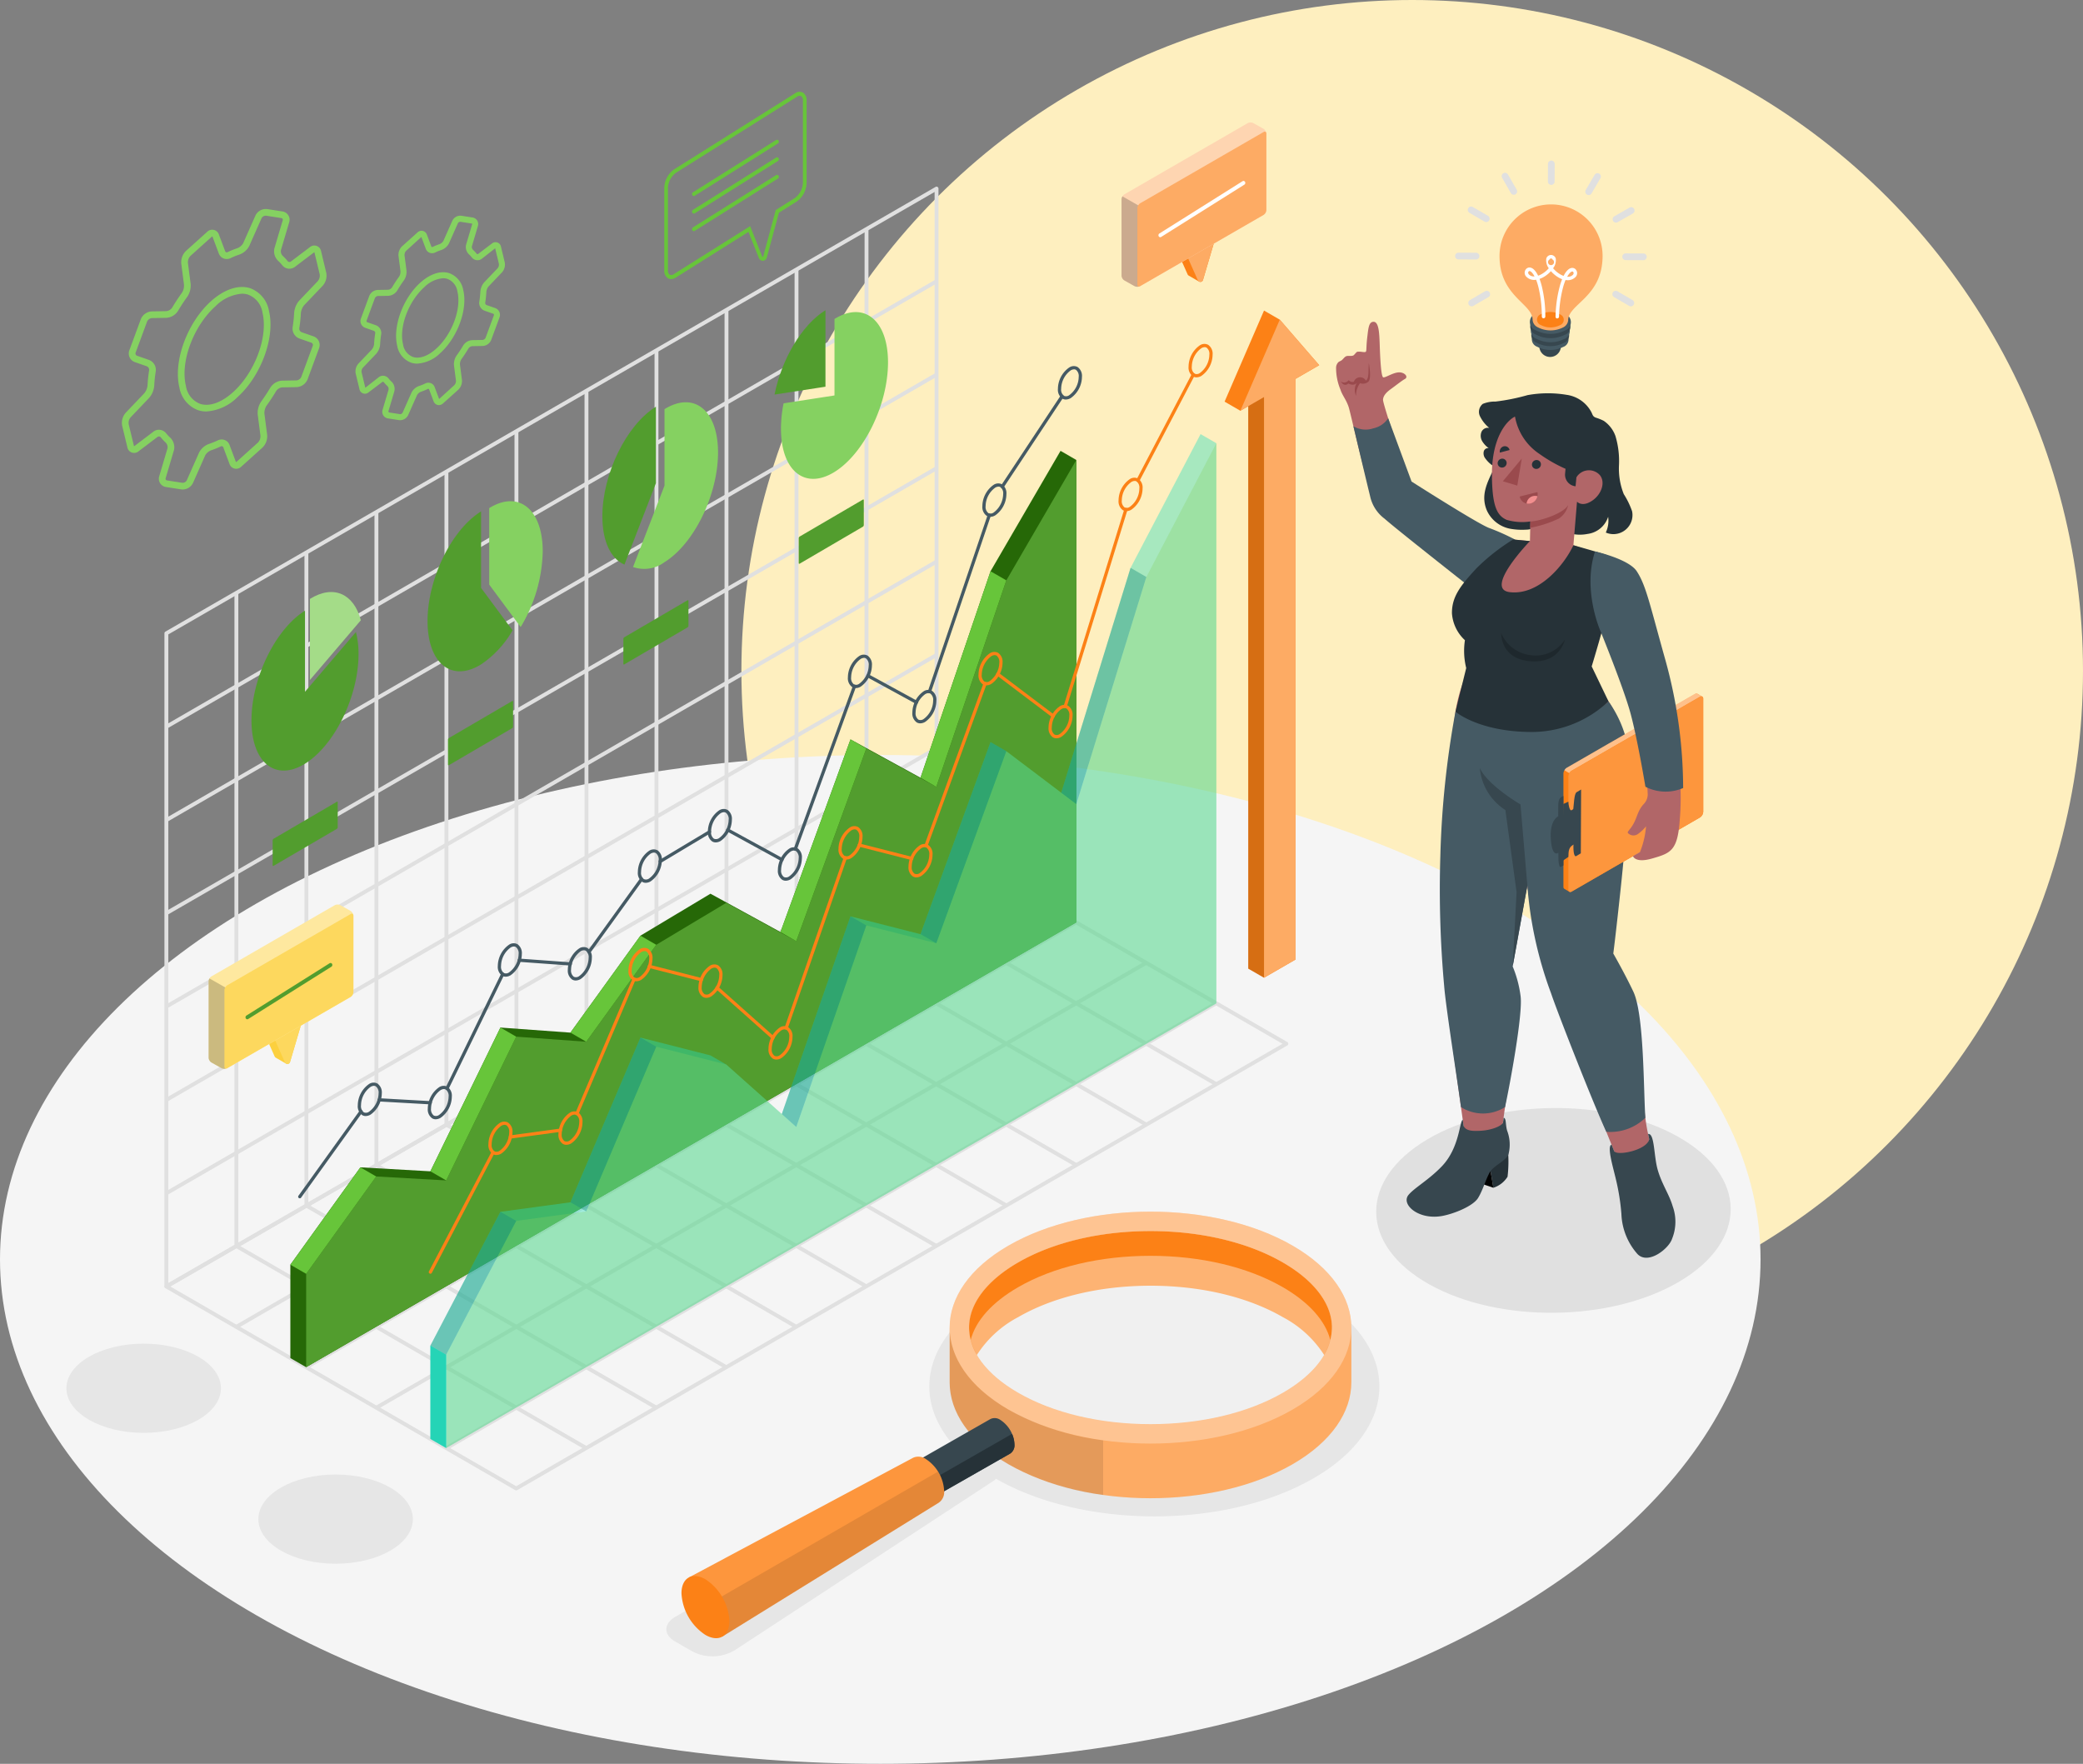 <svg xmlns="http://www.w3.org/2000/svg" width="295" height="249.779" viewBox="0 0 295 249.779">
  <rect x="0" y="0" width="295" height="249.779" fill="#808080" stroke="none"/>
  <g id="Grupo_84960" data-name="Grupo 84960" transform="translate(-1020 -10455)">
    <circle id="Elipse_5047" data-name="Elipse 5047" cx="95" cy="95" r="95" transform="translate(1125 10455)" fill="#feefbf"/>
    <g id="Grupo_105180" data-name="Grupo 105180" transform="translate(1010.652 10439.476)">
      <g id="Floor" transform="translate(9.348 122.442)">
        <ellipse id="Floor-2" data-name="Floor" cx="124.667" cy="71.431" rx="124.667" ry="71.431" fill="#f5f5f5"/>
      </g>
      <g id="Shadows" transform="translate(18.754 172.436)">
        <ellipse id="Shadow" cx="10.942" cy="6.317" rx="10.942" ry="6.317" transform="translate(0 33.366)" fill="#e6e6e6"/>
        <ellipse id="Shadow-2" data-name="Shadow" cx="10.942" cy="6.317" rx="10.942" ry="6.317" transform="translate(27.183 51.899)" fill="#e6e6e6"/>
        <path id="Shadow-3" data-name="Shadow" d="M282.406,350.987c-12.446-7.186-32.626-7.186-45.072,0-10.55,6.092-12.153,15.39-4.817,22.459a5.3,5.3,0,0,0-1.186.482l-39.32,22.7c-1.669.964-1.669,2.526,0,3.49l2.461,1.421a6.211,6.211,0,0,0,5.942-.167l36.621-23.967a3.7,3.7,0,0,0,.421-.331c12.455,7.117,32.544,7.1,44.951-.067C294.853,369.823,294.853,358.173,282.406,350.987Z" transform="translate(-105.795 -324.567)" fill="#e6e6e6"/>
        <path id="Shadow-4" data-name="Shadow" d="M426.756,309.227c9.862,5.556,9.961,14.733.221,20.5s-25.634,5.938-35.5.383-9.965-14.732-.221-20.5S416.894,303.672,426.756,309.227Z" transform="translate(-198.517 -305.17)" fill="#e0e0e0"/>
      </g>
      <g id="Grid" transform="translate(32.636 41.958)">
        <g id="Grid-2" data-name="Grid">
          <g id="Grupo_105028" data-name="Grupo 105028">
            <g id="Grupo_105011" data-name="Grupo 105011" transform="translate(0.161 13.171)">
              <rect id="Rectángulo_36747" data-name="Rectángulo 36747" width="125.945" height="0.55" transform="translate(0 63.055) rotate(-30.043)" fill="#e0e0e0"/>
            </g>
            <g id="Grupo_105012" data-name="Grupo 105012" transform="translate(0.159 26.394)">
              <rect id="Rectángulo_36748" data-name="Rectángulo 36748" width="125.945" height="0.55" transform="translate(0 63.05) rotate(-30.041)" fill="#e0e0e0"/>
            </g>
            <g id="Grupo_105013" data-name="Grupo 105013" transform="translate(0.146 39.638)">
              <rect id="Rectángulo_36749" data-name="Rectángulo 36749" width="125.945" height="0.55" transform="translate(0 63.004) rotate(-30.016)" fill="#e0e0e0"/>
            </g>
            <g id="Grupo_105014" data-name="Grupo 105014" transform="translate(0.145 52.861)">
              <rect id="Rectángulo_36750" data-name="Rectángulo 36750" width="125.945" height="0.55" transform="translate(0 62.999) rotate(-30.014)" fill="#e0e0e0"/>
            </g>
            <g id="Grupo_105015" data-name="Grupo 105015" transform="translate(0.146 66.08)">
              <rect id="Rectángulo_36751" data-name="Rectángulo 36751" width="125.945" height="0.55" transform="translate(0 63.004) rotate(-30.016)" fill="#e0e0e0"/>
            </g>
            <g id="Grupo_105016" data-name="Grupo 105016" transform="translate(0.146 79.301)">
              <rect id="Rectángulo_36752" data-name="Rectángulo 36752" width="125.945" height="0.55" transform="translate(0 63.004) rotate(-30.016)" fill="#e0e0e0"/>
            </g>
            <g id="Grupo_105017" data-name="Grupo 105017" transform="translate(9.916 57.523)">
              <rect id="Rectángulo_36753" data-name="Rectángulo 36753" width="0.55" height="92.546" fill="#e0e0e0"/>
            </g>
            <g id="Grupo_105018" data-name="Grupo 105018" transform="translate(19.831 51.798)">
              <rect id="Rectángulo_36754" data-name="Rectángulo 36754" width="0.55" height="92.546" fill="#e0e0e0"/>
            </g>
            <g id="Grupo_105019" data-name="Grupo 105019" transform="translate(29.747 46.073)">
              <rect id="Rectángulo_36755" data-name="Rectángulo 36755" width="0.55" height="92.546" fill="#e0e0e0"/>
            </g>
            <g id="Grupo_105020" data-name="Grupo 105020" transform="translate(39.663 40.348)">
              <rect id="Rectángulo_36756" data-name="Rectángulo 36756" width="0.55" height="92.546" fill="#e0e0e0"/>
            </g>
            <g id="Grupo_105021" data-name="Grupo 105021" transform="translate(49.578 34.624)">
              <rect id="Rectángulo_36757" data-name="Rectángulo 36757" width="0.55" height="92.546" fill="#e0e0e0"/>
            </g>
            <g id="Grupo_105022" data-name="Grupo 105022" transform="translate(59.494 28.899)">
              <rect id="Rectángulo_36758" data-name="Rectángulo 36758" width="0.55" height="92.546" fill="#e0e0e0"/>
            </g>
            <g id="Grupo_105023" data-name="Grupo 105023" transform="translate(69.409 23.174)">
              <rect id="Rectángulo_36759" data-name="Rectángulo 36759" width="0.55" height="92.546" fill="#e0e0e0"/>
            </g>
            <g id="Grupo_105024" data-name="Grupo 105024" transform="translate(79.325 17.449)">
              <rect id="Rectángulo_36760" data-name="Rectángulo 36760" width="0.55" height="92.546" fill="#e0e0e0"/>
            </g>
            <g id="Grupo_105025" data-name="Grupo 105025" transform="translate(89.241 11.724)">
              <rect id="Rectángulo_36761" data-name="Rectángulo 36761" width="0.55" height="92.546" fill="#e0e0e0"/>
            </g>
            <g id="Grupo_105026" data-name="Grupo 105026" transform="translate(99.156 6)">
              <rect id="Rectángulo_36762" data-name="Rectángulo 36762" width="0.55" height="92.546" fill="#e0e0e0"/>
            </g>
            <g id="Grupo_105027" data-name="Grupo 105027">
              <path id="Trazado_134674" data-name="Trazado 134674" d="M54.39,210.371a.283.283,0,0,1-.138-.036.276.276,0,0,1-.137-.238V117.6a.275.275,0,0,1,.137-.238L163.324,54.385a.275.275,0,0,1,.413.238v92.5a.275.275,0,0,1-.137.238L54.528,210.335A.283.283,0,0,1,54.39,210.371Zm.275-92.616V209.62l108.523-62.656V55.1Z" transform="translate(-54.115 -54.349)" fill="#e0e0e0"/>
            </g>
          </g>
          <g id="Grupo_105044" data-name="Grupo 105044" transform="translate(0 92.5)">
            <g id="Grupo_105029" data-name="Grupo 105029" transform="translate(10.03 5.722)">
              <rect id="Rectángulo_36763" data-name="Rectángulo 36763" width="125.945" height="0.55" transform="translate(0 63.013) rotate(-30.021)" fill="#e0e0e0"/>
            </g>
            <g id="Grupo_105030" data-name="Grupo 105030" transform="translate(19.944 11.449)">
              <rect id="Rectángulo_36764" data-name="Rectángulo 36764" width="125.945" height="0.55" transform="translate(0 63.007) rotate(-30.018)" fill="#e0e0e0"/>
            </g>
            <g id="Grupo_105031" data-name="Grupo 105031" transform="translate(29.861 17.171)">
              <rect id="Rectángulo_36765" data-name="Rectángulo 36765" width="125.945" height="0.55" transform="translate(0 63.013) rotate(-30.021)" fill="#e0e0e0"/>
            </g>
            <g id="Grupo_105032" data-name="Grupo 105032" transform="translate(39.777 22.896)">
              <rect id="Rectángulo_36766" data-name="Rectángulo 36766" width="125.945" height="0.55" transform="translate(0 63.013) rotate(-30.021)" fill="#e0e0e0"/>
            </g>
            <g id="Grupo_105033" data-name="Grupo 105033" transform="translate(10.053 57.285)">
              <rect id="Rectángulo_36767" data-name="Rectángulo 36767" width="0.55" height="57.247" transform="matrix(0.5, -0.866, 0.866, 0.5, 0, 0.477)" fill="#e0e0e0"/>
            </g>
            <g id="Grupo_105034" data-name="Grupo 105034" transform="translate(19.968 51.56)">
              <rect id="Rectángulo_36768" data-name="Rectángulo 36768" width="0.55" height="57.248" transform="translate(0 0.477) rotate(-60)" fill="#e0e0e0"/>
            </g>
            <g id="Grupo_105035" data-name="Grupo 105035" transform="translate(29.884 45.835)">
              <rect id="Rectángulo_36769" data-name="Rectángulo 36769" width="0.55" height="57.248" transform="translate(0 0.477) rotate(-60)" fill="#e0e0e0"/>
            </g>
            <g id="Grupo_105036" data-name="Grupo 105036" transform="translate(39.8 40.11)">
              <rect id="Rectángulo_36770" data-name="Rectángulo 36770" width="0.55" height="57.248" transform="matrix(0.5, -0.866, 0.866, 0.5, 0, 0.477)" fill="#e0e0e0"/>
            </g>
            <g id="Grupo_105037" data-name="Grupo 105037" transform="translate(49.715 34.385)">
              <rect id="Rectángulo_36771" data-name="Rectángulo 36771" width="0.55" height="57.248" transform="translate(0 0.477) rotate(-60)" fill="#e0e0e0"/>
            </g>
            <g id="Grupo_105038" data-name="Grupo 105038" transform="translate(59.631 28.661)">
              <rect id="Rectángulo_36772" data-name="Rectángulo 36772" width="0.55" height="57.248" transform="translate(0 0.477) rotate(-60)" fill="#e0e0e0"/>
            </g>
            <g id="Grupo_105039" data-name="Grupo 105039" transform="translate(69.547 22.936)">
              <rect id="Rectángulo_36773" data-name="Rectángulo 36773" width="0.55" height="57.247" transform="translate(0 0.477) rotate(-60)" fill="#e0e0e0"/>
            </g>
            <g id="Grupo_105040" data-name="Grupo 105040" transform="translate(79.462 17.211)">
              <rect id="Rectángulo_36774" data-name="Rectángulo 36774" width="0.55" height="57.248" transform="translate(0 0.477) rotate(-60)" fill="#e0e0e0"/>
            </g>
            <g id="Grupo_105041" data-name="Grupo 105041" transform="translate(89.378 11.486)">
              <rect id="Rectángulo_36775" data-name="Rectángulo 36775" width="0.55" height="57.247" transform="translate(0 0.477) rotate(-60)" fill="#e0e0e0"/>
            </g>
            <g id="Grupo_105042" data-name="Grupo 105042" transform="translate(99.293 5.762)">
              <rect id="Rectángulo_36776" data-name="Rectángulo 36776" width="0.55" height="57.248" transform="translate(0 0.477) rotate(-60)" fill="#e0e0e0"/>
            </g>
            <g id="Grupo_105043" data-name="Grupo 105043">
              <path id="Trazado_134675" data-name="Trazado 134675" d="M103.933,324.291a.276.276,0,0,1-.137-.036l-49.544-28.6a.276.276,0,0,1,0-.477L163.324,232.2a.275.275,0,0,1,.276,0l49.544,28.6a.276.276,0,0,1,0,.477L104.071,324.255A.278.278,0,0,1,103.933,324.291ZM54.94,295.413,103.933,323.7l108.523-62.655-48.994-28.286Z" transform="translate(-54.115 -232.165)" fill="#e0e0e0"/>
            </g>
          </g>
        </g>
      </g>
      <g id="Charts" transform="translate(44.963 59.453)">
        <g id="Charts-2" data-name="Charts">
          <g id="Grupo_105048" data-name="Grupo 105048" transform="translate(0 39.912)">
            <g id="Grupo_105047" data-name="Grupo 105047" transform="translate(0 2.644)">
              <g id="Grupo_105046" data-name="Grupo 105046">
                <g id="Grupo_105045" data-name="Grupo 105045">
                  <path id="Trazado_134676" data-name="Trazado 134676" d="M92.973,175.926c0,5.984-3.394,12.933-7.582,15.526s-7.578-.161-7.578-6.139,3.394-12.933,7.578-15.526v11.481l7.213-8.459A12.206,12.206,0,0,1,92.973,175.926Z" transform="translate(-77.812 -169.787)" fill="#529d2e"/>
                </g>
              </g>
            </g>
            <path id="Trazado_134677" data-name="Trazado 134677" d="M100.936,168.7c-.987-3.733-3.843-5.107-7.212-3.022v11.479Z" transform="translate(-85.447 -164.705)" fill="#a4dc88"/>
          </g>
          <g id="Grupo_105053" data-name="Grupo 105053" transform="translate(24.936 27.052)">
            <g id="Grupo_105051" data-name="Grupo 105051" transform="translate(0 1.442)">
              <g id="Grupo_105050" data-name="Grupo 105050">
                <g id="Grupo_105049" data-name="Grupo 105049">
                  <path id="Trazado_134678" data-name="Trazado 134678" d="M133.326,153.588l4.459,6.011a14.373,14.373,0,0,1-4.459,4.822c-4.184,2.593-7.578-.155-7.578-6.139s3.394-12.933,7.578-15.526Z" transform="translate(-125.748 -142.755)" fill="#529d2e"/>
                </g>
              </g>
            </g>
            <g id="Grupo_105052" data-name="Grupo 105052" transform="translate(8.733)">
              <path id="Trazado_134679" data-name="Trazado 134679" d="M146.992,157.8a21.628,21.628,0,0,0,3.124-10.7c0-5.983-3.394-8.733-7.58-6.142v10.832Z" transform="translate(-142.536 -139.984)" fill="#85d161"/>
            </g>
          </g>
          <g id="Grupo_105058" data-name="Grupo 105058" transform="translate(74.077)">
            <g id="Grupo_105056" data-name="Grupo 105056">
              <g id="Grupo_105055" data-name="Grupo 105055">
                <g id="Grupo_105054" data-name="Grupo 105054">
                  <path id="Trazado_134680" data-name="Trazado 134680" d="M227.426,87.98V98.813l-7.213,1.114C221.2,94.971,224.057,90.064,227.426,87.98Z" transform="translate(-220.213 -87.98)" fill="#529d2e"/>
                </g>
              </g>
            </g>
            <g id="Grupo_105057" data-name="Grupo 105057" transform="translate(0.911 0.268)">
              <path id="Trazado_134681" data-name="Trazado 134681" d="M222.334,101.417a18.381,18.381,0,0,0-.369,3.577c0,5.983,3.394,8.733,7.58,6.142s7.58-9.54,7.58-15.523-3.394-8.733-7.58-6.142V100.3Z" transform="translate(-221.965 -88.496)" fill="#85d161"/>
            </g>
          </g>
          <g id="Grupo_105063" data-name="Grupo 105063" transform="translate(49.693 13.039)">
            <g id="Grupo_105061" data-name="Grupo 105061" transform="translate(0 0.63)">
              <g id="Grupo_105060" data-name="Grupo 105060">
                <g id="Grupo_105059" data-name="Grupo 105059">
                  <path id="Trazado_134682" data-name="Trazado 134682" d="M180.921,114.255v10.833l-4.454,11.524c-1.895-.8-3.129-3.23-3.129-6.836C173.338,123.8,176.732,116.842,180.921,114.255Z" transform="translate(-173.338 -114.255)" fill="#529d2e"/>
                </g>
              </g>
            </g>
            <g id="Grupo_105062" data-name="Grupo 105062" transform="translate(4.345)">
              <path id="Trazado_134683" data-name="Trazado 134683" d="M181.69,136.375a4.824,4.824,0,0,0,4.456-.689c4.186-2.591,7.58-9.541,7.58-15.524s-3.394-8.733-7.58-6.142v10.834Z" transform="translate(-181.69 -113.045)" fill="#85d161"/>
            </g>
          </g>
          <g id="Grupo_105064" data-name="Grupo 105064" transform="translate(2.999 26.802)">
            <path id="Trazado_134684" data-name="Trazado 134684" d="M83.578,230.789v-3.538a.29.29,0,0,1,.132-.227l8.952-5.234c.072-.042.132-.008.132.076V225.4a.291.291,0,0,1-.132.227l-8.952,5.234C83.637,230.907,83.578,230.873,83.578,230.789Z" transform="translate(-83.578 -178.976)" fill="#529d2e"/>
            <path id="Trazado_134685" data-name="Trazado 134685" d="M131.319,203.366v-3.538a.29.29,0,0,1,.132-.227l8.952-5.234c.072-.042.132-.008.132.076v3.538a.291.291,0,0,1-.132.227l-8.952,5.234C131.378,203.484,131.319,203.45,131.319,203.366Z" transform="translate(-106.484 -165.818)" fill="#529d2e"/>
            <path id="Trazado_134686" data-name="Trazado 134686" d="M179.06,175.943V172.4a.29.29,0,0,1,.132-.227l8.952-5.233c.073-.042.132-.008.132.075v3.538a.289.289,0,0,1-.132.227l-8.952,5.234C179.119,176.061,179.06,176.027,179.06,175.943Z" transform="translate(-129.39 -152.661)" fill="#529d2e"/>
            <path id="Trazado_134687" data-name="Trazado 134687" d="M226.8,148.52v-3.538a.29.29,0,0,1,.132-.227l8.952-5.233c.073-.042.132-.008.132.075v3.538a.289.289,0,0,1-.132.227l-8.952,5.234C226.86,148.638,226.8,148.6,226.8,148.52Z" transform="translate(-152.296 -139.503)" fill="#529d2e"/>
          </g>
        </g>
        <g id="Graph" transform="translate(5.511 7.913)">
          <g id="Grupo_105065" data-name="Grupo 105065" transform="translate(0 12.004)">
            <path id="Trazado_134688" data-name="Trazado 134688" d="M197.478,126.266l-9.916,17.049-9.916,29.242-9.916-5.428-9.916,27.28-9.916-5.428-9.916,5.942-9.916,13.731-9.916-.718-9.916,20.357-9.916-.561-9.916,13.788v13.221l2.233,1.29,109.072-62.988V127.556Z" transform="translate(-88.406 -126.266)" fill="#266807"/>
            <path id="Trazado_134689" data-name="Trazado 134689" d="M92.7,244l9.916-13.788,9.916.561,9.916-20.357,9.916.718,9.916-13.731,9.916-5.942,9.916,5.428,9.916-27.28,9.916,5.428,9.916-29.242,9.916-17.049v65.489L92.7,257.222Z" transform="translate(-90.466 -127.456)" fill="#529d2e"/>
            <path id="Trazado_134690" data-name="Trazado 134690" d="M88.406,335.109l2.233,1.29,9.916-13.788-2.234-1.29Z" transform="translate(-88.406 -219.853)" fill="#67c53a"/>
            <path id="Trazado_134691" data-name="Trazado 134691" d="M136.444,283.266l2.234,1.29-9.916,20.357-2.234-1.29Z" transform="translate(-106.697 -201.595)" fill="#67c53a"/>
            <path id="Trazado_134692" data-name="Trazado 134692" d="M164.651,271.981l2.233,1.29,9.916-13.731-2.233-1.29Z" transform="translate(-124.988 -189.592)" fill="#67c53a"/>
            <path id="Trazado_134693" data-name="Trazado 134693" d="M231.75,204.82l2.233,1.29-9.916,27.28-2.234-1.29Z" transform="translate(-152.425 -163.956)" fill="#67c53a"/>
            <path id="Trazado_134694" data-name="Trazado 134694" d="M269.872,159.04l2.234,1.29-9.916,29.242-2.234-1.29Z" transform="translate(-170.716 -141.991)" fill="#67c53a"/>
          </g>
          <g id="Grupo_105090" data-name="Grupo 105090" transform="translate(1.1)">
            <g id="Grupo_105077" data-name="Grupo 105077" transform="translate(0 4.054)">
              <g id="Grupo_105066" data-name="Grupo 105066" transform="translate(99.486)">
                <path id="Trazado_134695" data-name="Trazado 134695" d="M282,124.228a.234.234,0,0,1-.127-.038.23.23,0,0,1-.064-.318l8.473-12.785a.229.229,0,1,1,.382.253l-8.473,12.785A.228.228,0,0,1,282,124.228Z" transform="translate(-281.767 -110.984)" fill="#455a64"/>
              </g>
              <g id="Grupo_105067" data-name="Grupo 105067" transform="translate(89.177 16.819)">
                <path id="Trazado_134696" data-name="Trazado 134696" d="M262.178,168.776a.23.23,0,0,1-.217-.3l8.477-25a.23.23,0,0,1,.435.147l-8.477,25A.23.23,0,0,1,262.178,168.776Z" transform="translate(-261.949 -143.316)" fill="#455a64"/>
              </g>
              <g id="Grupo_105068" data-name="Grupo 105068" transform="translate(80.446 39.562)">
                <path id="Trazado_134697" data-name="Trazado 134697" d="M252.286,191.261a.233.233,0,0,1-.11-.028l-6.892-3.766a.23.23,0,0,1,.221-.4l6.892,3.765a.23.23,0,0,1-.11.431Z" transform="translate(-245.165 -187.036)" fill="#455a64"/>
              </g>
              <g id="Grupo_105069" data-name="Grupo 105069" transform="translate(70.177 41.06)">
                <path id="Trazado_134698" data-name="Trazado 134698" d="M225.655,213.43a.232.232,0,0,1-.079-.014.229.229,0,0,1-.137-.294l8.38-23.056a.229.229,0,0,1,.431.157l-8.38,23.056A.229.229,0,0,1,225.655,213.43Z" transform="translate(-225.425 -189.915)" fill="#455a64"/>
              </g>
              <g id="Grupo_105070" data-name="Grupo 105070" transform="translate(60.615 61.415)">
                <path id="Trazado_134699" data-name="Trazado 134699" d="M214.947,233.7a.226.226,0,0,1-.11-.029l-7.674-4.2a.229.229,0,1,1,.221-.4l7.674,4.2a.23.23,0,0,1-.11.431Z" transform="translate(-207.044 -229.044)" fill="#455a64"/>
              </g>
              <g id="Grupo_105071" data-name="Grupo 105071" transform="translate(51.043 61.682)">
                <path id="Trazado_134700" data-name="Trazado 134700" d="M188.873,234.2a.229.229,0,0,1-.118-.426l6.98-4.183a.229.229,0,0,1,.236.394l-6.98,4.183A.226.226,0,0,1,188.873,234.2Z" transform="translate(-188.644 -229.558)" fill="#455a64"/>
              </g>
              <g id="Grupo_105072" data-name="Grupo 105072" transform="translate(40.954 68.377)">
                <path id="Trazado_134701" data-name="Trazado 134701" d="M169.477,253.2a.229.229,0,0,1-.186-.364l7.445-10.31a.229.229,0,0,1,.372.269L169.663,253.1A.227.227,0,0,1,169.477,253.2Z" transform="translate(-169.248 -242.427)" fill="#455a64"/>
              </g>
              <g id="Grupo_105073" data-name="Grupo 105073" transform="translate(31.087 79.854)">
                <path id="Trazado_134702" data-name="Trazado 134702" d="M157.73,265.472h-.017l-7.219-.523a.229.229,0,0,1-.212-.246.221.221,0,0,1,.245-.212l7.219.523a.229.229,0,0,1-.017.458Z" transform="translate(-150.282 -264.49)" fill="#455a64"/>
              </g>
              <g id="Grupo_105074" data-name="Grupo 105074" transform="translate(20.855 81.829)">
                <path id="Trazado_134703" data-name="Trazado 134703" d="M130.84,284.929a.23.23,0,0,1-.206-.33l7.883-16.183a.229.229,0,0,1,.413.2L131.047,284.8A.23.23,0,0,1,130.84,284.929Z" transform="translate(-130.611 -268.287)" fill="#455a64"/>
              </g>
              <g id="Grupo_105075" data-name="Grupo 105075" transform="translate(11.243 99.628)">
                <path id="Trazado_134704" data-name="Trazado 134704" d="M119.594,303.371h-.013l-7.231-.409a.229.229,0,0,1-.216-.242.225.225,0,0,1,.242-.216l7.23.409a.229.229,0,0,1-.013.458Z" transform="translate(-112.134 -302.503)" fill="#455a64"/>
              </g>
              <g id="Grupo_105076" data-name="Grupo 105076" transform="translate(0 101.297)">
                <path id="Trazado_134705" data-name="Trazado 134705" d="M90.75,318.215a.235.235,0,0,1-.134-.043.231.231,0,0,1-.052-.321l8.661-12.044a.23.23,0,1,1,.373.268l-8.661,12.044A.232.232,0,0,1,90.75,318.215Z" transform="translate(-90.521 -305.711)" fill="#455a64"/>
              </g>
            </g>
            <g id="Grupo_105089" data-name="Grupo 105089" transform="translate(8.444)">
              <g id="Grupo_105078" data-name="Grupo 105078" transform="translate(0 101.468)">
                <path id="Trazado_134706" data-name="Trazado 134706" d="M107.869,302.983a.971.971,0,0,1-.492-.13,1.526,1.526,0,0,1-.624-1.389,3.726,3.726,0,0,1,1.586-3.01,1.165,1.165,0,0,1,1.193-.077,1.526,1.526,0,0,1,.623,1.388,3.726,3.726,0,0,1-1.586,3.01A1.415,1.415,0,0,1,107.869,302.983Zm1.169-4.278a.975.975,0,0,0-.469.146,3.277,3.277,0,0,0-1.357,2.613,1.1,1.1,0,0,0,.394.991.741.741,0,0,0,.733-.078,3.275,3.275,0,0,0,1.357-2.613,1.1,1.1,0,0,0-.394-.991A.525.525,0,0,0,109.038,298.7Z" transform="translate(-106.753 -298.246)" fill="#455a64"/>
              </g>
              <g id="Grupo_105079" data-name="Grupo 105079" transform="translate(19.831 81.735)">
                <path id="Trazado_134707" data-name="Trazado 134707" d="M145.991,265.051a.971.971,0,0,1-.492-.13,1.527,1.527,0,0,1-.624-1.388,3.727,3.727,0,0,1,1.587-3.011,1.164,1.164,0,0,1,1.192-.078,1.527,1.527,0,0,1,.624,1.389,3.725,3.725,0,0,1-1.586,3.01A1.408,1.408,0,0,1,145.991,265.051Zm1.169-4.278a.975.975,0,0,0-.469.146,3.277,3.277,0,0,0-1.357,2.613,1.1,1.1,0,0,0,.394.992.744.744,0,0,0,.733-.078,3.277,3.277,0,0,0,1.357-2.613,1.1,1.1,0,0,0-.394-.992A.519.519,0,0,0,147.16,260.773Z" transform="translate(-144.875 -260.314)" fill="#455a64"/>
              </g>
              <g id="Grupo_105080" data-name="Grupo 105080" transform="translate(9.916 101.925)">
                <path id="Trazado_134708" data-name="Trazado 134708" d="M126.93,303.864a.972.972,0,0,1-.492-.13,1.527,1.527,0,0,1-.624-1.389,3.725,3.725,0,0,1,1.587-3.01,1.163,1.163,0,0,1,1.192-.078,1.528,1.528,0,0,1,.624,1.388,3.725,3.725,0,0,1-1.587,3.01A1.409,1.409,0,0,1,126.93,303.864Zm1.169-4.279a.975.975,0,0,0-.469.147,3.278,3.278,0,0,0-1.357,2.613,1.1,1.1,0,0,0,.393.991.743.743,0,0,0,.734-.078,3.278,3.278,0,0,0,1.357-2.613,1.1,1.1,0,0,0-.394-.992A.519.519,0,0,0,128.1,299.585Z" transform="translate(-125.814 -299.126)" fill="#455a64"/>
              </g>
              <g id="Grupo_105081" data-name="Grupo 105081" transform="translate(29.747 82.273)">
                <path id="Trazado_134709" data-name="Trazado 134709" d="M165.052,266.084a.976.976,0,0,1-.493-.131,1.527,1.527,0,0,1-.623-1.388,3.724,3.724,0,0,1,1.587-3.01,1.164,1.164,0,0,1,1.193-.078,1.53,1.53,0,0,1,.623,1.389,3.725,3.725,0,0,1-1.587,3.01A1.409,1.409,0,0,1,165.052,266.084Zm1.168-4.279a.978.978,0,0,0-.469.146,3.276,3.276,0,0,0-1.357,2.613,1.1,1.1,0,0,0,.394.991.743.743,0,0,0,.733-.077,3.279,3.279,0,0,0,1.357-2.613,1.1,1.1,0,0,0-.394-.991A.519.519,0,0,0,166.221,261.806Z" transform="translate(-163.936 -261.347)" fill="#455a64"/>
              </g>
              <g id="Grupo_105082" data-name="Grupo 105082" transform="translate(39.663 68.44)">
                <path id="Trazado_134710" data-name="Trazado 134710" d="M184.114,239.494a.971.971,0,0,1-.492-.13,1.527,1.527,0,0,1-.624-1.389,3.725,3.725,0,0,1,1.586-3.01,1.163,1.163,0,0,1,1.192-.078,1.528,1.528,0,0,1,.624,1.389,3.725,3.725,0,0,1-1.587,3.01A1.409,1.409,0,0,1,184.114,239.494Zm1.169-4.279a.976.976,0,0,0-.469.146,3.277,3.277,0,0,0-1.357,2.613,1.1,1.1,0,0,0,.394.991.745.745,0,0,0,.733-.078,3.278,3.278,0,0,0,1.357-2.613,1.1,1.1,0,0,0-.394-.992A.524.524,0,0,0,185.283,235.216Z" transform="translate(-182.998 -234.757)" fill="#455a64"/>
              </g>
              <g id="Grupo_105083" data-name="Grupo 105083" transform="translate(49.578 62.716)">
                <path id="Trazado_134711" data-name="Trazado 134711" d="M203.175,228.489a.976.976,0,0,1-.493-.13,1.528,1.528,0,0,1-.623-1.388,3.727,3.727,0,0,1,1.587-3.011,1.166,1.166,0,0,1,1.193-.077,1.528,1.528,0,0,1,.623,1.389,3.725,3.725,0,0,1-1.587,3.01A1.408,1.408,0,0,1,203.175,228.489Zm1.169-4.278a.975.975,0,0,0-.469.146,3.278,3.278,0,0,0-1.357,2.613,1.1,1.1,0,0,0,.394.992.744.744,0,0,0,.733-.078A3.279,3.279,0,0,0,205,225.271a1.1,1.1,0,0,0-.394-.992A.519.519,0,0,0,204.344,224.211Z" transform="translate(-202.059 -223.752)" fill="#455a64"/>
              </g>
              <g id="Grupo_105084" data-name="Grupo 105084" transform="translate(59.494 68.144)">
                <path id="Trazado_134712" data-name="Trazado 134712" d="M222.236,238.924a.971.971,0,0,1-.492-.13,1.527,1.527,0,0,1-.624-1.389,3.725,3.725,0,0,1,1.586-3.01,1.165,1.165,0,0,1,1.193-.078,1.528,1.528,0,0,1,.624,1.388,3.726,3.726,0,0,1-1.587,3.011A1.415,1.415,0,0,1,222.236,238.924Zm1.169-4.279a.975.975,0,0,0-.469.147,3.327,3.327,0,0,0-1.357,2.613,1.1,1.1,0,0,0,.394.992.745.745,0,0,0,.733-.078,3.277,3.277,0,0,0,1.357-2.613,1.1,1.1,0,0,0-.394-.991A.52.52,0,0,0,223.4,234.645Z" transform="translate(-221.12 -234.187)" fill="#455a64"/>
              </g>
              <g id="Grupo_105085" data-name="Grupo 105085" transform="translate(69.409 40.863)">
                <path id="Trazado_134713" data-name="Trazado 134713" d="M241.3,186.482a.973.973,0,0,1-.493-.13,1.527,1.527,0,0,1-.624-1.389,3.725,3.725,0,0,1,1.587-3.01,1.164,1.164,0,0,1,1.193-.078,1.528,1.528,0,0,1,.623,1.389,3.725,3.725,0,0,1-1.587,3.01A1.414,1.414,0,0,1,241.3,186.482Zm1.169-4.278a.976.976,0,0,0-.469.146,3.277,3.277,0,0,0-1.357,2.613,1.1,1.1,0,0,0,.394.992.745.745,0,0,0,.734-.077,3.278,3.278,0,0,0,1.357-2.613,1.1,1.1,0,0,0-.393-.991A.52.52,0,0,0,242.466,182.2Z" transform="translate(-240.181 -181.744)" fill="#455a64"/>
              </g>
              <g id="Grupo_105086" data-name="Grupo 105086" transform="translate(78.542 45.855)">
                <path id="Trazado_134714" data-name="Trazado 134714" d="M258.853,196.078a.975.975,0,0,1-.493-.13,1.528,1.528,0,0,1-.623-1.389,3.725,3.725,0,0,1,1.587-3.01,1.162,1.162,0,0,1,1.192-.078,1.527,1.527,0,0,1,.624,1.389,3.725,3.725,0,0,1-1.587,3.01A1.408,1.408,0,0,1,258.853,196.078Zm1.169-4.279a.977.977,0,0,0-.469.147,3.277,3.277,0,0,0-1.357,2.613,1.1,1.1,0,0,0,.393.992.743.743,0,0,0,.734-.078,3.277,3.277,0,0,0,1.357-2.613,1.1,1.1,0,0,0-.394-.992A.52.52,0,0,0,260.022,191.8Z" transform="translate(-257.737 -191.34)" fill="#455a64"/>
              </g>
              <g id="Grupo_105087" data-name="Grupo 105087" transform="translate(88.457 16.613)">
                <path id="Trazado_134715" data-name="Trazado 134715" d="M277.914,139.864a.978.978,0,0,1-.493-.13,1.529,1.529,0,0,1-.623-1.388,3.726,3.726,0,0,1,1.587-3.011,1.166,1.166,0,0,1,1.192-.078,1.527,1.527,0,0,1,.624,1.389,3.726,3.726,0,0,1-1.586,3.01A1.411,1.411,0,0,1,277.914,139.864Zm1.169-4.279a.977.977,0,0,0-.469.147,3.277,3.277,0,0,0-1.357,2.613,1.1,1.1,0,0,0,.394.991.741.741,0,0,0,.733-.078,3.327,3.327,0,0,0,1.357-2.613,1.1,1.1,0,0,0-.394-.992A.52.52,0,0,0,279.083,135.585Z" transform="translate(-276.798 -135.127)" fill="#455a64"/>
              </g>
              <g id="Grupo_105088" data-name="Grupo 105088" transform="translate(99.156)">
                <path id="Trazado_134716" data-name="Trazado 134716" d="M298.481,107.929a.974.974,0,0,1-.493-.13,1.528,1.528,0,0,1-.623-1.389,3.725,3.725,0,0,1,1.587-3.01,1.165,1.165,0,0,1,1.193-.078,1.53,1.53,0,0,1,.623,1.389,3.726,3.726,0,0,1-1.587,3.011A1.408,1.408,0,0,1,298.481,107.929Zm1.169-4.279a.975.975,0,0,0-.469.147,3.276,3.276,0,0,0-1.357,2.613,1.1,1.1,0,0,0,.394.992.741.741,0,0,0,.734-.078,3.277,3.277,0,0,0,1.357-2.613,1.1,1.1,0,0,0-.394-.991A.52.52,0,0,0,299.65,103.65Z" transform="translate(-297.365 -103.191)" fill="#455a64"/>
              </g>
            </g>
          </g>
        </g>
        <g id="Graph-2" data-name="Graph" transform="translate(25.113 4.773)">
          <g id="Grupo_105115" data-name="Grupo 105115">
            <g id="Grupo_105102" data-name="Grupo 105102" transform="translate(0 4.128)">
              <g id="Grupo_105091" data-name="Grupo 105091" transform="translate(100.197)">
                <path id="Trazado_134717" data-name="Trazado 134717" d="M318.928,120.519a.23.23,0,0,1-.2-.336l7.835-14.969a.229.229,0,1,1,.406.213L319.132,120.4A.231.231,0,0,1,318.928,120.519Z" transform="translate(-318.699 -105.091)" fill="#fc8116"/>
              </g>
              <g id="Grupo_105092" data-name="Grupo 105092" transform="translate(89.898 19.09)">
                <path id="Trazado_134718" data-name="Trazado 134718" d="M299.13,170.148a.235.235,0,0,1-.068-.01.231.231,0,0,1-.152-.287l8.6-27.9a.23.23,0,0,1,.439.135l-8.6,27.9A.23.23,0,0,1,299.13,170.148Z" transform="translate(-298.901 -141.789)" fill="#fc8116"/>
              </g>
              <g id="Grupo_105093" data-name="Grupo 105093" transform="translate(80.366 42.414)">
                <path id="Trazado_134719" data-name="Trazado 134719" d="M288.641,193.007a.228.228,0,0,1-.138-.046l-7.835-5.923a.23.23,0,1,1,.277-.366l7.834,5.923a.229.229,0,0,1-.138.413Z" transform="translate(-280.577 -186.625)" fill="#fc8116"/>
              </g>
              <g id="Grupo_105094" data-name="Grupo 105094" transform="translate(70.18 43.74)">
                <path id="Trazado_134720" data-name="Trazado 134720" d="M261.226,212.6a.23.23,0,0,1-.215-.308l8.374-22.97a.229.229,0,0,1,.431.157l-8.375,22.97A.228.228,0,0,1,261.226,212.6Z" transform="translate(-260.997 -189.174)" fill="#fc8116"/>
              </g>
              <g id="Grupo_105095" data-name="Grupo 105095" transform="translate(60.741 66.616)">
                <path id="Trazado_134721" data-name="Trazado 134721" d="M250.5,235.5a.208.208,0,0,1-.056-.008l-7.422-1.89a.229.229,0,1,1,.113-.444l7.422,1.89a.229.229,0,0,1-.056.452Z" transform="translate(-242.851 -233.149)" fill="#fc8116"/>
              </g>
              <g id="Grupo_105096" data-name="Grupo 105096" transform="translate(50.385 68.415)">
                <path id="Trazado_134722" data-name="Trazado 134722" d="M223.174,261.167a.233.233,0,0,1-.075-.013.23.23,0,0,1-.142-.292l8.373-24.1a.23.23,0,0,1,.434.15l-8.373,24.1A.229.229,0,0,1,223.174,261.167Z" transform="translate(-222.944 -236.608)" fill="#fc8116"/>
              </g>
              <g id="Grupo_105097" data-name="Grupo 105097" transform="translate(40.603 86.836)">
                <path id="Trazado_134723" data-name="Trazado 134723" d="M212.278,279.53a.23.23,0,0,1-.153-.058l-7.909-7.052a.23.23,0,1,1,.305-.343l7.909,7.052a.229.229,0,0,1-.152.4Z" transform="translate(-204.139 -272.019)" fill="#fc8116"/>
              </g>
              <g id="Grupo_105098" data-name="Grupo 105098" transform="translate(31.012 83.795)">
                <path id="Trazado_134724" data-name="Trazado 134724" d="M193.3,268.508a.231.231,0,0,1-.056-.007l-7.364-1.875a.23.23,0,1,1,.112-.445l7.364,1.876a.23.23,0,0,1-.057.452Z" transform="translate(-185.703 -266.173)" fill="#fc8116"/>
              </g>
              <g id="Grupo_105099" data-name="Grupo 105099" transform="translate(20.749 85.598)">
                <path id="Trazado_134725" data-name="Trazado 134725" d="M166.2,289.142a.228.228,0,0,1-.09-.018.23.23,0,0,1-.122-.3l8.095-19.043a.229.229,0,1,1,.422.179L166.413,289A.23.23,0,0,1,166.2,289.142Z" transform="translate(-165.972 -269.64)" fill="#fc8116"/>
              </g>
              <g id="Grupo_105100" data-name="Grupo 105100" transform="translate(11.311 106.991)">
                <path id="Trazado_134726" data-name="Trazado 134726" d="M148.06,312.186a.23.23,0,0,1-.031-.457l7.1-.963a.234.234,0,0,1,.259.2.23.23,0,0,1-.2.259l-7.1.963Z" transform="translate(-147.831 -310.764)" fill="#fc8116"/>
              </g>
              <g id="Grupo_105101" data-name="Grupo 105101" transform="translate(0 110.131)">
                <path id="Trazado_134727" data-name="Trazado 134727" d="M126.316,334.217a.226.226,0,0,1-.106-.027.229.229,0,0,1-.1-.31l8.875-16.957a.229.229,0,1,1,.406.212l-8.875,16.957A.228.228,0,0,1,126.316,334.217Z" transform="translate(-126.087 -316.8)" fill="#fc8116"/>
              </g>
            </g>
            <g id="Grupo_105114" data-name="Grupo 105114" transform="translate(8.444)">
              <g id="Grupo_105103" data-name="Grupo 105103" transform="translate(0 110.132)">
                <path id="Trazado_134728" data-name="Trazado 134728" d="M143.435,313.6a.971.971,0,0,1-.492-.13,1.527,1.527,0,0,1-.624-1.389,3.727,3.727,0,0,1,1.587-3.01A1.164,1.164,0,0,1,145.1,309a1.528,1.528,0,0,1,.624,1.389,3.726,3.726,0,0,1-1.587,3.01A1.413,1.413,0,0,1,143.435,313.6Zm1.169-4.278a.975.975,0,0,0-.469.146,3.278,3.278,0,0,0-1.357,2.613,1.1,1.1,0,0,0,.393.992.743.743,0,0,0,.734-.078,3.278,3.278,0,0,0,1.357-2.613,1.1,1.1,0,0,0-.394-.992A.524.524,0,0,0,144.6,309.325Z" transform="translate(-142.319 -308.866)" fill="#fc8116"/>
              </g>
              <g id="Grupo_105104" data-name="Grupo 105104" transform="translate(19.831 85.525)">
                <path id="Trazado_134729" data-name="Trazado 134729" d="M181.557,266.3a.973.973,0,0,1-.493-.13,1.529,1.529,0,0,1-.623-1.389,3.727,3.727,0,0,1,1.587-3.01,1.166,1.166,0,0,1,1.193-.077,1.527,1.527,0,0,1,.623,1.388,3.724,3.724,0,0,1-1.587,3.01A1.41,1.41,0,0,1,181.557,266.3Zm1.169-4.279a.98.98,0,0,0-.469.146,3.278,3.278,0,0,0-1.357,2.613,1.1,1.1,0,0,0,.394.992.743.743,0,0,0,.733-.078,3.276,3.276,0,0,0,1.357-2.613,1.1,1.1,0,0,0-.394-.991A.52.52,0,0,0,182.726,262.022Z" transform="translate(-180.441 -261.564)" fill="#fc8116"/>
              </g>
              <g id="Grupo_105105" data-name="Grupo 105105" transform="translate(9.916 108.683)">
                <path id="Trazado_134730" data-name="Trazado 134730" d="M162.5,310.819a.975.975,0,0,1-.493-.13,1.529,1.529,0,0,1-.624-1.389,3.727,3.727,0,0,1,1.586-3.01,1.162,1.162,0,0,1,1.192-.078,1.527,1.527,0,0,1,.624,1.389,3.725,3.725,0,0,1-1.586,3.01A1.414,1.414,0,0,1,162.5,310.819Zm1.168-4.279a.975.975,0,0,0-.469.147,3.33,3.33,0,0,0-1.357,2.613,1.1,1.1,0,0,0,.394.991.74.74,0,0,0,.733-.078,3.326,3.326,0,0,0,1.357-2.613,1.1,1.1,0,0,0-.394-.992A.524.524,0,0,0,163.665,306.541Z" transform="translate(-161.38 -306.082)" fill="#fc8116"/>
              </g>
              <g id="Grupo_105106" data-name="Grupo 105106" transform="translate(29.747 87.87)">
                <path id="Trazado_134731" data-name="Trazado 134731" d="M200.618,270.809a.971.971,0,0,1-.492-.13,1.527,1.527,0,0,1-.624-1.389,3.725,3.725,0,0,1,1.587-3.01,1.164,1.164,0,0,1,1.192-.078,1.527,1.527,0,0,1,.624,1.389,3.727,3.727,0,0,1-1.586,3.01A1.408,1.408,0,0,1,200.618,270.809Zm1.169-4.278a.974.974,0,0,0-.469.146,3.325,3.325,0,0,0-1.357,2.613,1.1,1.1,0,0,0,.394.992.744.744,0,0,0,.733-.078,3.277,3.277,0,0,0,1.357-2.613,1.1,1.1,0,0,0-.394-.992A.519.519,0,0,0,201.787,266.531Z" transform="translate(-199.502 -266.072)" fill="#fc8116"/>
              </g>
              <g id="Grupo_105107" data-name="Grupo 105107" transform="translate(39.663 96.61)">
                <path id="Trazado_134732" data-name="Trazado 134732" d="M219.68,287.611a.975.975,0,0,1-.493-.13,1.528,1.528,0,0,1-.623-1.389,3.725,3.725,0,0,1,1.586-3.01,1.164,1.164,0,0,1,1.193-.077,1.528,1.528,0,0,1,.623,1.388,3.727,3.727,0,0,1-1.587,3.011A1.413,1.413,0,0,1,219.68,287.611Zm1.169-4.279a.973.973,0,0,0-.469.147,3.326,3.326,0,0,0-1.356,2.613,1.1,1.1,0,0,0,.393.991.744.744,0,0,0,.733-.077,3.278,3.278,0,0,0,1.357-2.613,1.1,1.1,0,0,0-.394-.992A.519.519,0,0,0,220.849,283.332Z" transform="translate(-218.564 -282.873)" fill="#fc8116"/>
              </g>
              <g id="Grupo_105108" data-name="Grupo 105108" transform="translate(49.578 68.287)">
                <path id="Trazado_134733" data-name="Trazado 134733" d="M238.74,233.163a.971.971,0,0,1-.492-.13,1.526,1.526,0,0,1-.624-1.389,3.725,3.725,0,0,1,1.587-3.01,1.166,1.166,0,0,1,1.193-.078,1.529,1.529,0,0,1,.624,1.389,3.725,3.725,0,0,1-1.587,3.01A1.409,1.409,0,0,1,238.74,233.163Zm1.169-4.278a.975.975,0,0,0-.469.146,3.328,3.328,0,0,0-1.357,2.613,1.1,1.1,0,0,0,.394.992.744.744,0,0,0,.733-.078,3.327,3.327,0,0,0,1.357-2.613,1.1,1.1,0,0,0-.394-.992A.519.519,0,0,0,239.909,228.885Z" transform="translate(-237.624 -228.426)" fill="#fc8116"/>
              </g>
              <g id="Grupo_105109" data-name="Grupo 105109" transform="translate(59.494 70.812)">
                <path id="Trazado_134734" data-name="Trazado 134734" d="M257.8,238.018a.981.981,0,0,1-.493-.13,1.528,1.528,0,0,1-.623-1.389,3.724,3.724,0,0,1,1.587-3.01,1.163,1.163,0,0,1,1.192-.078,1.527,1.527,0,0,1,.624,1.389,3.725,3.725,0,0,1-1.587,3.01A1.408,1.408,0,0,1,257.8,238.018Zm1.168-4.278a.976.976,0,0,0-.469.146,3.278,3.278,0,0,0-1.357,2.613,1.1,1.1,0,0,0,.394.991.741.741,0,0,0,.733-.078,3.279,3.279,0,0,0,1.357-2.613,1.1,1.1,0,0,0-.394-.992A.524.524,0,0,0,258.971,233.74Z" transform="translate(-256.686 -233.281)" fill="#fc8116"/>
              </g>
              <g id="Grupo_105110" data-name="Grupo 105110" transform="translate(69.409 43.616)">
                <path id="Trazado_134735" data-name="Trazado 134735" d="M276.862,185.738a.974.974,0,0,1-.493-.13,1.528,1.528,0,0,1-.624-1.388,3.726,3.726,0,0,1,1.587-3.011,1.163,1.163,0,0,1,1.192-.077,1.527,1.527,0,0,1,.624,1.389,3.725,3.725,0,0,1-1.587,3.01A1.408,1.408,0,0,1,276.862,185.738Zm1.169-4.279a.977.977,0,0,0-.469.147,3.328,3.328,0,0,0-1.357,2.613,1.1,1.1,0,0,0,.394.991.741.741,0,0,0,.733-.078,3.327,3.327,0,0,0,1.357-2.613,1.1,1.1,0,0,0-.394-.991A.52.52,0,0,0,278.031,181.459Z" transform="translate(-275.746 -181)" fill="#fc8116"/>
              </g>
              <g id="Grupo_105111" data-name="Grupo 105111" transform="translate(79.325 51.112)">
                <path id="Trazado_134736" data-name="Trazado 134736" d="M295.924,200.148a.978.978,0,0,1-.492-.13,1.529,1.529,0,0,1-.624-1.389,3.725,3.725,0,0,1,1.587-3.01,1.164,1.164,0,0,1,1.193-.078,1.528,1.528,0,0,1,.623,1.389,3.726,3.726,0,0,1-1.587,3.01A1.408,1.408,0,0,1,295.924,200.148Zm1.169-4.279a.975.975,0,0,0-.469.147,3.277,3.277,0,0,0-1.357,2.613,1.1,1.1,0,0,0,.394.992.742.742,0,0,0,.733-.077,3.279,3.279,0,0,0,1.357-2.613,1.1,1.1,0,0,0-.394-.991A.519.519,0,0,0,297.093,195.869Z" transform="translate(-294.808 -195.41)" fill="#fc8116"/>
              </g>
              <g id="Grupo_105112" data-name="Grupo 105112" transform="translate(89.241 18.946)">
                <path id="Trazado_134737" data-name="Trazado 134737" d="M314.986,138.313a.979.979,0,0,1-.493-.13,1.528,1.528,0,0,1-.623-1.389,3.723,3.723,0,0,1,1.586-3.01,1.162,1.162,0,0,1,1.192-.078,1.528,1.528,0,0,1,.624,1.389,3.725,3.725,0,0,1-1.587,3.01A1.408,1.408,0,0,1,314.986,138.313Zm1.169-4.278a.976.976,0,0,0-.469.146,3.277,3.277,0,0,0-1.357,2.613,1.1,1.1,0,0,0,.394.991.742.742,0,0,0,.734-.077,3.278,3.278,0,0,0,1.357-2.613,1.1,1.1,0,0,0-.394-.992A.524.524,0,0,0,316.155,134.035Z" transform="translate(-313.87 -133.576)" fill="#fc8116"/>
              </g>
              <g id="Grupo_105113" data-name="Grupo 105113" transform="translate(99.156)">
                <path id="Trazado_134738" data-name="Trazado 134738" d="M334.046,101.893a.981.981,0,0,1-.493-.13,1.529,1.529,0,0,1-.623-1.389,3.724,3.724,0,0,1,1.587-3.01,1.163,1.163,0,0,1,1.192-.078,1.528,1.528,0,0,1,.624,1.389,3.725,3.725,0,0,1-1.587,3.01A1.408,1.408,0,0,1,334.046,101.893Zm1.169-4.278a.978.978,0,0,0-.469.146,3.278,3.278,0,0,0-1.357,2.613,1.1,1.1,0,0,0,.394.992.741.741,0,0,0,.733-.078,3.279,3.279,0,0,0,1.357-2.613,1.1,1.1,0,0,0-.393-.991A.526.526,0,0,0,335.215,97.615Z" transform="translate(-332.93 -97.156)" fill="#fc8116"/>
              </g>
            </g>
          </g>
          <g id="Grupo_105116" data-name="Grupo 105116" transform="translate(0.229 12.771)">
            <path id="Trazado_134739" data-name="Trazado 134739" d="M235.6,121.707l-9.916,18.946L215.868,172.5l-7.782-5.883-2.234-1.29-9.916,27.2-9.916-2.526L176.292,218l-7.868-7.015-2.233-1.29-9.916-2.526-9.916,23.326-9.916,1.344-9.916,18.946V264l2.234,1.29,109.072-62.972V123Z" transform="translate(-126.528 -121.707)" fill="#27debf" opacity="0.4"/>
            <path id="Trazado_134740" data-name="Trazado 134740" d="M130.822,253.263l9.916-18.946,9.916-1.344,9.916-23.326,9.916,2.526,9.916,8.841,9.916-28.541L200.231,195l9.916-27.2,9.916,7.5,9.916-32.166,9.916-18.946v79.325L130.822,266.484Z" transform="translate(-128.588 -122.896)" fill="#85d161" opacity="0.3"/>
            <path id="Trazado_134741" data-name="Trazado 134741" d="M126.528,369.836l2.234,1.29v13.221l-2.234-1.29Z" transform="translate(-126.528 -240.759)" fill="#27debf"/>
            <path id="Trazado_134742" data-name="Trazado 134742" d="M126.528,369.836l2.234,1.29v13.221l-2.234-1.29Z" transform="translate(-126.528 -240.759)" opacity="0.05"/>
            <path id="Trazado_134743" data-name="Trazado 134743" d="M164.65,309.318l2.234,1.29,9.916-23.326-2.234-1.29Z" transform="translate(-144.819 -200.531)" fill="#27debf" opacity="0.3"/>
            <path id="Trazado_134744" data-name="Trazado 134744" d="M164.65,309.318l2.234,1.29,9.916-23.326-2.234-1.29Z" transform="translate(-144.819 -200.531)" opacity="0.15"/>
            <path id="Trazado_134745" data-name="Trazado 134745" d="M136.443,333.416l2.234,1.29-9.916,18.946-2.234-1.29Z" transform="translate(-126.528 -223.285)" fill="#27debf" opacity="0.3"/>
            <path id="Trazado_134746" data-name="Trazado 134746" d="M136.443,333.416l2.234,1.29-9.916,18.946-2.234-1.29Z" transform="translate(-126.528 -223.285)" opacity="0.15"/>
            <path id="Trazado_134747" data-name="Trazado 134747" d="M234.155,254.266l-2.234-1.29-9.729,28.005,2.047,1.825Z" transform="translate(-172.427 -184.69)" fill="#27debf" opacity="0.3"/>
            <path id="Trazado_134748" data-name="Trazado 134748" d="M234.155,254.266l-2.234-1.29-9.729,28.005,2.047,1.825Z" transform="translate(-172.427 -184.69)" opacity="0.15"/>
            <path id="Trazado_134749" data-name="Trazado 134749" d="M259.956,232.748l2.234,1.29,9.916-27.2-2.233-1.29Z" transform="translate(-190.547 -161.936)" fill="#27debf" opacity="0.3"/>
            <path id="Trazado_134750" data-name="Trazado 134750" d="M259.956,232.748l2.234,1.29,9.916-27.2-2.233-1.29Z" transform="translate(-190.547 -161.936)" opacity="0.15"/>
            <path id="Trazado_134751" data-name="Trazado 134751" d="M310.32,159.416l-2.234-1.29-9.816,31.843,2.134,1.613Z" transform="translate(-208.93 -139.181)" fill="#27debf" opacity="0.3"/>
            <path id="Trazado_134752" data-name="Trazado 134752" d="M310.32,159.416l-2.234-1.29-9.816,31.843,2.134,1.613Z" transform="translate(-208.93 -139.181)" opacity="0.15"/>
          </g>
        </g>
      </g>
      <g id="Arrow" transform="translate(182.777 59.503)">
        <g id="Arrow-2" data-name="Arrow" transform="translate(0 0)">
          <path id="Trazado_134753" data-name="Trazado 134753" d="M350.554,89.364l-2.233-1.289-5.584,12.9,2.233,1.289,1.117-.645v79.649l2.233,1.289,4.467-2.579V97.746l3.35-1.934Z" transform="translate(-342.737 -88.075)" fill="#fc8116"/>
          <path id="Trazado_134754" data-name="Trazado 134754" d="M358.2,97l-5.584-6.448-5.584,12.9,3.351-1.935v82.227l4.467-2.579V98.936Z" transform="translate(-344.797 -89.264)" fill="#fdab64"/>
          <path id="Trazado_134756" data-name="Trazado 134756" d="M349.178,192.562l2.233,1.289V111.624l-2.233,1.289Z" transform="translate(-345.828 -99.374)" opacity="0.15"/>
        </g>
      </g>
      <g id="Magnifying_glass" data-name="Magnifying glass" transform="translate(105.86 187.109)">
        <g id="Glass" transform="translate(0)">
          <g id="Grupo_105118" data-name="Grupo 105118" transform="translate(37.98)">
            <path id="Trazado_134757" data-name="Trazado 134757" d="M324.78,349.8c0-4.2-2.777-8.406-8.331-11.612-11.108-6.413-29.119-6.413-40.227,0-5.554,3.206-8.332,7.41-8.332,11.612h0v7.742c0,4.2,2.777,8.406,8.332,11.612,11.108,6.413,29.118,6.413,40.227,0,5.554-3.207,8.331-7.41,8.331-11.612V349.8ZM277.6,340.57c4.961-2.864,11.616-4.441,18.738-4.441s13.777,1.577,18.738,4.441c4.486,2.59,6.956,5.868,6.956,9.23s-2.47,6.64-6.956,9.229c-4.961,2.864-11.615,4.442-18.738,4.442s-13.777-1.578-18.738-4.442c-4.485-2.59-6.955-5.867-6.955-9.229S273.112,343.16,277.6,340.57Z" transform="translate(-267.889 -333.378)" fill="#fdab64"/>
            <path id="Trazado_134758" data-name="Trazado 134758" d="M276.219,361.413c11.108,6.414,29.118,6.414,40.227,0s11.108-16.811,0-23.225-29.118-6.413-40.227,0S265.111,355,276.219,361.413Zm-5.58-11.612c0-3.363,2.47-6.641,6.956-9.23,4.961-2.864,11.616-4.441,18.738-4.441s13.777,1.577,18.738,4.441c4.486,2.59,6.956,5.868,6.956,9.23s-2.47,6.64-6.956,9.229c-4.961,2.864-11.616,4.442-18.738,4.442s-13.777-1.578-18.738-4.442C273.109,356.441,270.639,353.163,270.639,349.8Z" transform="translate(-267.888 -333.378)" fill="#fff" opacity="0.3"/>
            <g id="Grupo_105117" data-name="Grupo 105117" transform="translate(2.749 2.75)">
              <path id="Trazado_134759" data-name="Trazado 134759" d="M273.172,352.336a7.633,7.633,0,0,0,1.111,3.873,15.5,15.5,0,0,1,5.849-5.358c4.957-2.867,11.614-4.446,18.739-4.446s13.776,1.579,18.733,4.446a15.563,15.563,0,0,1,5.854,5.358,7.677,7.677,0,0,0,1.106-3.873c0-3.362-2.47-6.64-6.96-9.232-4.957-2.861-11.614-4.439-18.733-4.439s-13.782,1.579-18.739,4.439C275.642,345.7,273.172,348.975,273.172,352.336Z" transform="translate(-273.172 -338.665)" fill="#fc8116"/>
            </g>
            <path id="Trazado_134761" data-name="Trazado 134761" d="M280.343,349.845c4.961-2.864,11.616-4.441,18.738-4.441s13.777,1.577,18.738,4.441c3.7,2.137,6.025,4.743,6.727,7.477-.7,2.735-3.026,5.341-6.727,7.477-4.961,2.864-11.616,4.442-18.738,4.442s-13.777-1.578-18.738-4.442c-3.7-2.136-6.025-4.743-6.727-7.477C274.317,354.588,276.642,351.982,280.343,349.845Z" transform="translate(-270.636 -339.148)" fill="#fff" opacity="0.4"/>
            <path id="Trazado_134762" data-name="Trazado 134762" d="M289.63,378.572v7.735a37.253,37.253,0,0,1-13.408-4.346c-5.556-3.208-8.335-7.411-8.335-11.614v-7.741a9.79,9.79,0,0,1,.341-2.536h.006c-1.348,5,1.315,10.294,7.988,14.15A37.359,37.359,0,0,0,289.63,378.572Z" transform="translate(-267.888 -346.185)" opacity="0.1"/>
          </g>
          <g id="Grupo_105122" data-name="Grupo 105122" transform="translate(0 29.228)">
            <g id="Grupo_105119" data-name="Grupo 105119" transform="translate(33.603)">
              <path id="Trazado_134763" data-name="Trazado 134763" d="M273.029,393.3a4.406,4.406,0,0,0-1.979-3.46,1.4,1.4,0,0,0-1.4-.147h0l-.005,0h0l-9.575,5.465-.007,0h0a1.4,1.4,0,0,0-.584,1.284,4.4,4.4,0,0,0,1.979,3.46,1.4,1.4,0,0,0,1.409.145h0l9.574-5.463h0A1.4,1.4,0,0,0,273.029,393.3Z" transform="translate(-259.474 -389.563)" fill="#37474f"/>
              <path id="Trazado_134764" data-name="Trazado 134764" d="M273.237,396.658a1.4,1.4,0,0,0,.595-1.29,3.793,3.793,0,0,0-.338-1.492l-12.347,7.062a3.78,3.78,0,0,0,1.109,1.039,1.4,1.4,0,0,0,1.409.145l9.574-5.463Z" transform="translate(-260.276 -391.633)" fill="#263238"/>
            </g>
            <path id="Trazado_134765" data-name="Trazado 134765" d="M233.029,404.913a5.732,5.732,0,0,0-2.575-4.5,1.834,1.834,0,0,0-1.8-.2l0,0-.027.015h0L196.866,417.18l4.737,8.373,30.655-18.962A1.821,1.821,0,0,0,233.029,404.913Z" transform="translate(-195.831 -394.596)" fill="#fd963d"/>
            <path id="Trazado_134766" data-name="Trazado 134766" d="M203.72,427.515l30.655-18.962a1.821,1.821,0,0,0,.77-1.678,5.39,5.39,0,0,0-.861-2.733L201.277,423.2Z" transform="translate(-197.948 -396.558)" opacity="0.1"/>
            <g id="Grupo_105120" data-name="Grupo 105120" transform="translate(0 22.377)">
              <path id="Trazado_134767" data-name="Trazado 134767" d="M198.255,440.907A7.515,7.515,0,0,1,194.877,435c.009-2.17,1.535-3.045,3.41-1.952a7.52,7.52,0,0,1,3.378,5.906C201.655,441.125,200.129,442,198.255,440.907Z" transform="translate(-194.877 -432.578)" fill="#fc8116"/>
            </g>
          </g>
        </g>
      </g>
      <g id="Gears" transform="translate(26.606 45.12)">
        <g id="Gears-2" data-name="Gears">
          <g id="Grupo_105123" data-name="Grupo 105123">
            <path id="Trazado_134769" data-name="Trazado 134769" d="M51.139,100.15a1.369,1.369,0,0,1-.212-.016L48.786,99.8a1.182,1.182,0,0,1-.969-1.531l1.173-3.957a.926.926,0,0,0-.283-.827,6.186,6.186,0,0,1-.638-.685.348.348,0,0,0-.484-.1l-2.679,2.028a.975.975,0,0,1-1.607-.574l-.729-3.022a2.17,2.17,0,0,1,.5-1.85L45.7,86.523a2.1,2.1,0,0,0,.463-1.13,19.406,19.406,0,0,1,.222-2.119.549.549,0,0,0-.327-.572l-1.688-.591a1.292,1.292,0,0,1-.787-1.669l1.629-4.413a1.768,1.768,0,0,1,1.558-1.1l2.04-.035a1.169,1.169,0,0,0,.842-.5c.429-.727.889-1.427,1.366-2.081a1.913,1.913,0,0,0,.308-1.148l-.388-3a2.235,2.235,0,0,1,.667-1.8l3-2.7a1,1,0,0,1,1.674.409l.871,2.322a.242.242,0,0,0,.135.151.3.3,0,0,0,.241-.022,10.6,10.6,0,0,1,1.332-.539,1.623,1.623,0,0,0,.852-.722l1.734-3.913a1.629,1.629,0,0,1,1.668-.91l2.142.332a1.182,1.182,0,0,1,.969,1.53l-1.172,3.958a.924.924,0,0,0,.282.827,6.211,6.211,0,0,1,.639.685.345.345,0,0,0,.484.1l2.678-2.028a.975.975,0,0,1,1.608.574l.728,3.022a2.163,2.163,0,0,1-.5,1.851l-2.63,2.762a2.086,2.086,0,0,0-.463,1.129,19.5,19.5,0,0,1-.222,2.12.547.547,0,0,0,.327.572l1.689.591a1.292,1.292,0,0,1,.785,1.67l-1.628,4.412a1.772,1.772,0,0,1-1.559,1.105l-2.04.035a1.169,1.169,0,0,0-.842.5c-.427.723-.886,1.423-1.366,2.08a1.907,1.907,0,0,0-.307,1.147l.388,3a2.244,2.244,0,0,1-.666,1.8l-3,2.7a1,1,0,0,1-1.675-.409l-.87-2.322a.244.244,0,0,0-.135-.151.292.292,0,0,0-.241.022,10.847,10.847,0,0,1-1.331.539,1.634,1.634,0,0,0-.855.722l-1.733,3.913A1.638,1.638,0,0,1,51.139,100.15Zm-3.37-8.461a1.337,1.337,0,0,1,1.039.518,5.363,5.363,0,0,0,.542.581,1.864,1.864,0,0,1,.55,1.8l-1.172,3.958a.233.233,0,0,0,.2.321l2.141.332a.67.67,0,0,0,.653-.356l1.734-3.913a2.547,2.547,0,0,1,1.428-1.24,9.776,9.776,0,0,0,1.212-.492,1.239,1.239,0,0,1,1.008-.049,1.188,1.188,0,0,1,.672.7l.871,2.322a.194.194,0,0,0,.058.094.288.288,0,0,0,.09-.059l3-2.7a1.31,1.31,0,0,0,.358-.968l-.388-3a2.853,2.853,0,0,1,.483-1.83c.461-.632.9-1.306,1.315-2a2.111,2.111,0,0,1,1.646-.972L67.25,84.7a.834.834,0,0,0,.683-.484l1.628-4.413a.341.341,0,0,0-.208-.443l-1.69-.592a1.5,1.5,0,0,1-.951-1.618,18.527,18.527,0,0,0,.212-2.016,3.019,3.019,0,0,1,.725-1.739l2.631-2.762a1.226,1.226,0,0,0,.261-.972h0l-.728-3.022a.245.245,0,0,0-.035-.087.683.683,0,0,0-.075.048L67.024,68.63a1.284,1.284,0,0,1-1.8-.26,5.185,5.185,0,0,0-.542-.58,1.865,1.865,0,0,1-.55-1.8l1.173-3.957a.258.258,0,0,0-.019-.212.255.255,0,0,0-.185-.109l-2.141-.332a.671.671,0,0,0-.653.356l-1.734,3.913a2.546,2.546,0,0,1-1.427,1.24,9.785,9.785,0,0,0-1.212.491,1.236,1.236,0,0,1-1.008.049,1.191,1.191,0,0,1-.672-.7l-.87-2.321a.193.193,0,0,0-.059-.094.274.274,0,0,0-.089.058l-3,2.7a1.3,1.3,0,0,0-.358.968l.388,3a2.859,2.859,0,0,1-.484,1.83c-.459.629-.9,1.3-1.315,2a2.109,2.109,0,0,1-1.646.971l-2.039.034a.832.832,0,0,0-.682.483L44.474,80.77a.341.341,0,0,0,.208.443l1.69.592a1.5,1.5,0,0,1,.951,1.617,18.449,18.449,0,0,0-.212,2.017,3.031,3.031,0,0,1-.723,1.739l-2.633,2.763a1.231,1.231,0,0,0-.261.972l.729,3.022a.244.244,0,0,0,.035.087c.007-.006.034-.017.075-.048l2.679-2.028A1.25,1.25,0,0,1,47.769,91.689ZM54.484,89.1a3.772,3.772,0,0,1-1.123-.166,4.165,4.165,0,0,1-2.691-3.246c-.893-3.706,1.114-9.179,4.475-12.2,1.873-1.684,3.886-2.359,5.527-1.85a4.166,4.166,0,0,1,2.691,3.246c.893,3.706-1.114,9.179-4.474,12.2h0A6.868,6.868,0,0,1,54.484,89.1Zm5.056-16.68A5.951,5.951,0,0,0,55.781,74.2c-3.13,2.813-5.007,7.87-4.187,11.272a3.221,3.221,0,0,0,2.048,2.561c1.314.405,2.993-.194,4.611-1.649,3.128-2.813,5.007-7.87,4.186-11.272a3.221,3.221,0,0,0-2.048-2.561A2.877,2.877,0,0,0,59.541,72.423Z" transform="translate(-42.524 -60.427)" fill="#85d161"/>
          </g>
          <g id="Grupo_105124" data-name="Grupo 105124" transform="translate(33.084 0.95)">
            <path id="Trazado_134770" data-name="Trazado 134770" d="M112.448,91.213a1.094,1.094,0,0,1-.164-.012l-1.552-.241a.939.939,0,0,1-.769-1.214l.85-2.868a.59.59,0,0,0-.181-.516,4.554,4.554,0,0,1-.471-.505c-.044-.054-.147-.128-.238-.057l-1.942,1.47a.788.788,0,0,1-1.294-.462l-.529-2.191a1.659,1.659,0,0,1,.382-1.418l1.907-2a1.45,1.45,0,0,0,.314-.767,13.82,13.82,0,0,1,.162-1.546.316.316,0,0,0-.184-.324l-1.223-.429a1.018,1.018,0,0,1-.622-1.314l1.182-3.2a1.37,1.37,0,0,1,1.2-.854l1.478-.024a.767.767,0,0,0,.543-.326c.308-.523.643-1.033.994-1.514a1.312,1.312,0,0,0,.209-.774l-.281-2.173a1.712,1.712,0,0,1,.509-1.373l2.174-1.954a.806.806,0,0,1,1.345.329l.63,1.683c.081.073.121.069.16.049a7.826,7.826,0,0,1,.976-.4,1.1,1.1,0,0,0,.567-.479l1.259-2.837a1.25,1.25,0,0,1,1.3-.708l1.553.241a.94.94,0,0,1,.768,1.214l-.85,2.869a.59.59,0,0,0,.181.516,4.509,4.509,0,0,1,.471.505.174.174,0,0,0,.238.057l1.942-1.47a.788.788,0,0,1,1.294.462l.527,2.191a1.659,1.659,0,0,1-.38,1.418l-1.908,2a1.444,1.444,0,0,0-.314.765,14.566,14.566,0,0,1-.161,1.546.312.312,0,0,0,.182.325l1.224.429a1.018,1.018,0,0,1,.62,1.315l-1.181,3.2a1.367,1.367,0,0,1-1.2.854l-1.478.025a.766.766,0,0,0-.542.326c-.308.523-.643,1.032-.994,1.514a1.311,1.311,0,0,0-.209.774l.281,2.173a1.715,1.715,0,0,1-.509,1.373l-2.173,1.954a.852.852,0,0,1-.767.217.843.843,0,0,1-.578-.546l-.63-1.682c-.083-.076-.122-.068-.16-.049a7.809,7.809,0,0,1-.976.4,1.091,1.091,0,0,0-.567.478l-1.259,2.838A1.271,1.271,0,0,1,112.448,91.213Zm-2.44-6.3a1.05,1.05,0,0,1,.817.406,3.685,3.685,0,0,0,.384.412,1.437,1.437,0,0,1,.422,1.386l-.851,2.868.082.129,1.552.241a.4.4,0,0,0,.385-.21l1.259-2.838a1.924,1.924,0,0,1,1.082-.944,6.88,6.88,0,0,0,.868-.352.976.976,0,0,1,.8-.037.942.942,0,0,1,.533.555l.631,1.682,2.149-1.96a.881.881,0,0,0,.235-.63l-.281-2.173a2.16,2.16,0,0,1,.365-1.385c.335-.459.653-.946.948-1.445a1.618,1.618,0,0,1,1.264-.744l1.477-.025a.525.525,0,0,0,.419-.3l1.182-3.2a.164.164,0,0,0-.005-.128.166.166,0,0,0-.1-.087l-1.224-.429a1.169,1.169,0,0,1-.742-1.264A13.6,13.6,0,0,0,123.811,73a2.282,2.282,0,0,1,.548-1.314l1.906-2a.817.817,0,0,0,.17-.628h0l-.527-2.191-1.893,1.488a1.01,1.01,0,0,1-1.416-.2,3.78,3.78,0,0,0-.384-.412,1.436,1.436,0,0,1-.423-1.386l.851-2.869.022-.11-.1-.019-1.553-.241a.392.392,0,0,0-.385.21l-1.259,2.838a1.93,1.93,0,0,1-1.082.944,6.957,6.957,0,0,0-.869.352.979.979,0,0,1-.8.037.941.941,0,0,1-.533-.554l-.631-1.683-2.15,1.96a.881.881,0,0,0-.234.63l.281,2.173a2.166,2.166,0,0,1-.366,1.386c-.335.458-.653.945-.948,1.445a1.621,1.621,0,0,1-1.263.744l-1.478.024a.532.532,0,0,0-.42.3l-1.181,3.2a.166.166,0,0,0,.006.13.162.162,0,0,0,.1.086l1.225.429a1.174,1.174,0,0,1,.744,1.263,12.881,12.881,0,0,0-.153,1.452,2.265,2.265,0,0,1-.548,1.314l-1.907,2a.819.819,0,0,0-.171.629l.529,2.191,1.893-1.488A.989.989,0,0,1,110.007,84.916Zm4.868-1.711a2.828,2.828,0,0,1-.839-.124,3.1,3.1,0,0,1-2.005-2.412c-.654-2.713.812-6.717,3.268-8.925,1.379-1.24,2.868-1.737,4.086-1.358a3.1,3.1,0,0,1,2.005,2.412c.654,2.713-.812,6.717-3.267,8.925h0A5.059,5.059,0,0,1,114.875,83.2Zm3.664-12.092a4.233,4.233,0,0,0-2.669,1.265c-2.249,2.02-3.6,5.65-3.011,8.091a2.257,2.257,0,0,0,1.43,1.8c.922.288,2.114-.143,3.263-1.178h0c2.248-2.02,3.6-5.65,3.01-8.091a2.257,2.257,0,0,0-1.43-1.8A1.99,1.99,0,0,0,118.54,71.113Z" transform="translate(-106.123 -62.253)" fill="#85d161"/>
          </g>
        </g>
      </g>
      <g id="Speech_bubbles" data-name="Speech bubbles" transform="translate(38.885 28.525)">
        <g id="Speech_Bubble" data-name="Speech Bubble" transform="translate(64.541)">
          <g id="Grupo_105125" data-name="Grupo 105125" transform="translate(0)">
            <path id="Trazado_134771" data-name="Trazado 134771" d="M191.15,55.042a.847.847,0,0,1-.456-.13,1.265,1.265,0,0,1-.5-1.13V42.128a3.358,3.358,0,0,1,1.385-2.613L208.707,28.75a1.05,1.05,0,0,1,1.147-.1,1.265,1.265,0,0,1,.5,1.129V41.439a3.358,3.358,0,0,1-1.385,2.612l-2.538,1.595-1.712,6.339a.606.606,0,0,1-.538.469.6.6,0,0,1-.589-.393l-1.473-3.7-10.274,6.459A1.318,1.318,0,0,1,191.15,55.042Zm17.816-25.8L191.841,40a2.812,2.812,0,0,0-1.127,2.125V53.782a.742.742,0,0,0,.238.642.608.608,0,0,0,.629-.1l10.777-6.775,1.7,4.284a.074.074,0,0,0,.082.055.079.079,0,0,0,.074-.065l1.77-6.556,2.718-1.708a2.815,2.815,0,0,0,1.126-2.124V29.784a.74.74,0,0,0-.238-.641.609.609,0,0,0-.629.1Z" transform="translate(-190.197 -28.525)" fill="#67c53a"/>
          </g>
          <g id="Grupo_105126" data-name="Grupo 105126" transform="translate(3.927 6.79)">
            <path id="Trazado_134772" data-name="Trazado 134772" d="M198.005,49.547a.256.256,0,0,1-.224-.141.3.3,0,0,1,.095-.385l11.782-7.407a.249.249,0,0,1,.354.1.3.3,0,0,1-.095.385l-11.783,7.407A.243.243,0,0,1,198.005,49.547Z" transform="translate(-197.746 -41.577)" fill="#67c53a"/>
          </g>
          <g id="Grupo_105127" data-name="Grupo 105127" transform="translate(3.927 9.274)">
            <path id="Trazado_134773" data-name="Trazado 134773" d="M198.005,54.321a.255.255,0,0,1-.224-.14.3.3,0,0,1,.095-.385l11.782-7.406a.249.249,0,0,1,.354.1.3.3,0,0,1-.095.385l-11.783,7.407A.242.242,0,0,1,198.005,54.321Z" transform="translate(-197.746 -46.352)" fill="#67c53a"/>
          </g>
          <g id="Grupo_105128" data-name="Grupo 105128" transform="translate(3.927 11.757)">
            <path id="Trazado_134774" data-name="Trazado 134774" d="M198.005,59.1a.255.255,0,0,1-.224-.141.3.3,0,0,1,.095-.385l11.782-7.407a.249.249,0,0,1,.354.1.3.3,0,0,1-.095.385l-11.783,7.406A.243.243,0,0,1,198.005,59.1Z" transform="translate(-197.746 -51.126)" fill="#67c53a"/>
          </g>
        </g>
        <g id="Speech_Bubble-2" data-name="Speech Bubble" transform="translate(129.294 4.34)">
          <g id="Speech_Bubble-3" data-name="Speech Bubble">
            <g id="Grupo_105129" data-name="Grupo 105129" transform="translate(7.678 15.286)">
              <path id="Trazado_134775" data-name="Trazado 134775" d="M333.662,66.253,329.433,68.7l1.68,3.776a.382.382,0,0,0,.16.18c.2.113,1.387.8,1.453.839a.389.389,0,0,0,.568-.226l1.824-6.177Z" transform="translate(-329.433 -66.253)" fill="#fc8116"/>
              <path id="Trazado_134777" data-name="Trazado 134777" d="M332.231,70.318l1.68,3.776a.387.387,0,0,0,.725-.047l1.824-6.177Z" transform="translate(-330.775 -67.028)" fill="#fdab64"/>
            </g>
            <g id="Grupo_105130" data-name="Grupo 105130">
              <path id="Trazado_134778" data-name="Trazado 134778" d="M332.546,36.966,315.075,47.053a.886.886,0,0,0-.4.694v10.81a.874.874,0,0,0,.4.69l1.437.806a.9.9,0,0,0,.8,0l17.471-10.086a.887.887,0,0,0,.4-.695V38.458a.874.874,0,0,0-.4-.69l-1.437-.806A.9.9,0,0,0,332.546,36.966Z" transform="translate(-314.673 -36.869)" fill="#fed5b1"/>
              <path id="Trazado_134779" data-name="Trazado 134779" d="M318.986,61.02V50.21a.885.885,0,0,1,.4-.694l17.471-10.087c.222-.127.4-.024.4.231V50.47a.887.887,0,0,1-.4.695L319.387,61.251C319.165,61.379,318.986,61.276,318.986,61.02Z" transform="translate(-316.742 -38.071)" fill="#fdab64"/>
              <path id="Trazado_134780" data-name="Trazado 134780" d="M317.318,69.705a.92.92,0,0,1-.805,0l-1.436-.807a.872.872,0,0,1-.4-.689V57.4a.823.823,0,0,1,.128-.409l2.234,1.275a.8.8,0,0,0-.118.395V69.473C316.917,69.707,317.082,69.842,317.318,69.705Z" transform="translate(-314.673 -46.525)" opacity="0.2"/>
            </g>
          </g>
          <g id="Grupo_105131" data-name="Grupo 105131" transform="translate(5.23 8.284)">
            <path id="Trazado_134782" data-name="Trazado 134782" d="M324.986,60.764a.256.256,0,0,1-.224-.141.3.3,0,0,1,.095-.385l11.782-7.407a.249.249,0,0,1,.354.1.3.3,0,0,1-.095.385l-11.783,7.406A.242.242,0,0,1,324.986,60.764Z" transform="translate(-324.727 -52.794)" fill="#fff"/>
          </g>
        </g>
        <g id="Speech_Bubble-4" data-name="Speech Bubble" transform="translate(0 115.089)">
          <g id="Speech_Bubble-5" data-name="Speech Bubble">
            <g id="Grupo_105132" data-name="Grupo 105132" transform="translate(7.678 15.286)">
              <path id="Trazado_134783" data-name="Trazado 134783" d="M85.116,279.148,80.887,281.6l1.68,3.776a.38.38,0,0,0,.161.18c.2.113,1.387.8,1.452.839a.388.388,0,0,0,.568-.226l1.824-6.177Z" transform="translate(-80.887 -279.148)" fill="#fcd03e"/>
              <path id="Trazado_134785" data-name="Trazado 134785" d="M83.686,283.213l1.68,3.776a.387.387,0,0,0,.725-.048l1.824-6.177Z" transform="translate(-82.23 -279.923)" fill="#fdd85e"/>
            </g>
            <g id="Grupo_105133" data-name="Grupo 105133">
              <path id="Trazado_134786" data-name="Trazado 134786" d="M84,249.862,66.529,259.948a.885.885,0,0,0-.4.694v10.81a.874.874,0,0,0,.4.69l1.437.806a.9.9,0,0,0,.8,0l17.471-10.086a.887.887,0,0,0,.4-.694v-10.81a.875.875,0,0,0-.4-.69l-1.437-.805A.9.9,0,0,0,84,249.862Z" transform="translate(-66.127 -249.764)" fill="#fee89f"/>
              <path id="Trazado_134787" data-name="Trazado 134787" d="M70.44,273.915V263.1a.886.886,0,0,1,.4-.694l17.471-10.087c.222-.127.4-.024.4.231v10.81a.887.887,0,0,1-.4.694L70.841,274.146C70.619,274.274,70.44,274.171,70.44,273.915Z" transform="translate(-68.196 -250.966)" fill="#fdd85e"/>
              <path id="Trazado_134788" data-name="Trazado 134788" d="M68.772,282.6a.92.92,0,0,1-.805,0l-1.436-.807a.872.872,0,0,1-.4-.689V270.3a.823.823,0,0,1,.128-.409l2.234,1.276a.8.8,0,0,0-.118.394v10.809C68.371,282.6,68.536,282.737,68.772,282.6Z" transform="translate(-66.127 -259.42)" opacity="0.2"/>
            </g>
          </g>
          <g id="Grupo_105134" data-name="Grupo 105134" transform="translate(5.23 8.284)">
            <path id="Trazado_134790" data-name="Trazado 134790" d="M76.44,273.659a.256.256,0,0,1-.224-.141.3.3,0,0,1,.095-.385l11.782-7.407a.249.249,0,0,1,.354.1.3.3,0,0,1-.095.385l-11.783,7.406A.24.24,0,0,1,76.44,273.659Z" transform="translate(-76.181 -265.689)" fill="#529d2e"/>
          </g>
        </g>
      </g>
      <g id="Light_bulb" data-name="Light bulb" transform="translate(215.428 38.268)">
        <g id="Idea">
          <g id="Light" transform="translate(6.288 6.202)">
            <g id="Grupo_105145" data-name="Grupo 105145">
              <g id="Grupo_105144" data-name="Grupo 105144">
                <g id="Grupo_105135" data-name="Grupo 105135" transform="translate(5.632 18.54)">
                  <path id="Trazado_134791" data-name="Trazado 134791" d="M431.48,96.366a1.532,1.532,0,1,1-1.516-1.549A1.532,1.532,0,0,1,431.48,96.366Z" transform="translate(-428.416 -94.817)" fill="#37474f"/>
                </g>
                <g id="Grupo_105136" data-name="Grupo 105136" transform="translate(4.576 17.612)">
                  <path id="Trazado_134792" data-name="Trazado 134792" d="M427.136,95.575a1.12,1.12,0,0,1,.022-2.121,4.06,4.06,0,0,1,3.674.039,1.12,1.12,0,0,1-.022,2.121A4.063,4.063,0,0,1,427.136,95.575Z" transform="translate(-426.386 -93.033)" fill="#455a64"/>
                </g>
                <g id="Grupo_105137" data-name="Grupo 105137" transform="translate(4.502 16.98)">
                  <path id="Trazado_134793" data-name="Trazado 134793" d="M427.017,94.438a1.154,1.154,0,0,1,.023-2.186,4.185,4.185,0,0,1,3.787.04,1.154,1.154,0,0,1-.023,2.186A4.187,4.187,0,0,1,427.017,94.438Z" transform="translate(-426.245 -91.818)" fill="#37474f"/>
                </g>
                <g id="Grupo_105138" data-name="Grupo 105138" transform="translate(4.426 16.329)">
                  <path id="Trazado_134794" data-name="Trazado 134794" d="M426.9,93.267a1.19,1.19,0,0,1,.024-2.254,4.316,4.316,0,0,1,3.9.042,1.19,1.19,0,0,1-.024,2.254A4.316,4.316,0,0,1,426.9,93.267Z" transform="translate(-426.099 -90.566)" fill="#455a64"/>
                </g>
                <g id="Grupo_105139" data-name="Grupo 105139" transform="translate(4.348 15.658)">
                  <path id="Trazado_134795" data-name="Trazado 134795" d="M426.77,92.059a1.226,1.226,0,0,1,.024-2.323,4.445,4.445,0,0,1,4.023.043,1.226,1.226,0,0,1-.024,2.323A4.447,4.447,0,0,1,426.77,92.059Z" transform="translate(-425.948 -89.276)" fill="#37474f"/>
                </g>
                <g id="Grupo_105140" data-name="Grupo 105140" transform="translate(4.297 14.983)">
                  <path id="Trazado_134796" data-name="Trazado 134796" d="M426.688,90.82a1.251,1.251,0,0,1,.025-2.37,4.538,4.538,0,0,1,4.105.043,1.251,1.251,0,0,1-.025,2.371A4.537,4.537,0,0,1,426.688,90.82Z" transform="translate(-425.85 -87.98)" fill="#455a64"/>
                </g>
                <g id="Grupo_105141" data-name="Grupo 105141">
                  <path id="Trazado_134797" data-name="Trazado 134797" d="M424.966,59.178A7.3,7.3,0,0,0,417.59,66.4c-.061,5.793,4.709,6.806,4.684,9.141A1.251,1.251,0,0,0,423,76.576a3.935,3.935,0,0,0,3.561.037,1.249,1.249,0,0,0,.748-1.02h0c.024-2.335,4.815-3.247,4.876-9.04A7.3,7.3,0,0,0,424.966,59.178Z" transform="translate(-417.59 -59.177)" fill="#fdab64"/>
                </g>
                <g id="Grupo_105143" data-name="Grupo 105143" transform="translate(5.31 15.235)">
                  <path id="Trazado_134799" data-name="Trazado 134799" d="M428.344,90.317a.816.816,0,0,1,.016-1.546,2.959,2.959,0,0,1,2.678.028.816.816,0,0,1-.016,1.546A2.961,2.961,0,0,1,428.344,90.317Z" transform="translate(-427.797 -88.465)" fill="#fc8116"/>
                </g>
              </g>
            </g>
            <g id="Grupo_105146" data-name="Grupo 105146" transform="translate(3.558 7.166)">
              <path id="Trazado_134800" data-name="Trazado 134800" d="M429.051,81.945a.247.247,0,0,1-.245-.245,17.684,17.684,0,0,1,.556-4.165,9.018,9.018,0,0,1,.376-1.156,3.366,3.366,0,0,1-.63-.316,4.284,4.284,0,0,1-.959-.825,4.272,4.272,0,0,1-.976.8,3.331,3.331,0,0,1-.637.3,8.953,8.953,0,0,1,.352,1.163,17.694,17.694,0,0,1,.468,4.176.251.251,0,0,1-.255.239.248.248,0,0,1-.24-.255,17.582,17.582,0,0,0-.455-4.047,8.218,8.218,0,0,0-.356-1.159,1.548,1.548,0,0,1-1.376-.42.793.793,0,0,1-.1-1.023.656.656,0,0,1,.677-.275c.39.081.766.486,1.085,1.144a2.8,2.8,0,0,0,.578-.269,3.78,3.78,0,0,0,.932-.785,1.836,1.836,0,0,1-.346-1.4.7.7,0,0,1,1.332.015,1.832,1.832,0,0,1-.376,1.387,3.791,3.791,0,0,0,.916.8,2.786,2.786,0,0,0,.572.281c.333-.65.718-1.047,1.109-1.121a.661.661,0,0,1,.671.289.792.792,0,0,1-.117,1.021,1.55,1.55,0,0,1-1.385.391,8.13,8.13,0,0,0-.381,1.152,17.481,17.481,0,0,0-.54,4.036.248.248,0,0,1-.246.25Zm-3.935-6.72c-.042,0-.088.018-.143.091-.122.164.019.342.066.394a.99.99,0,0,0,.789.273c-.259-.487-.511-.719-.675-.753A.161.161,0,0,0,425.116,75.225Zm5.337.806a1,1,0,0,0,.795-.256c.047-.05.193-.226.073-.392-.068-.1-.126-.1-.177-.091C430.98,75.323,430.722,75.549,430.453,76.031Zm-2.286-2.583a.165.165,0,0,0-.191.131.427.427,0,1,0,.379,0A.164.164,0,0,0,428.167,73.448Z" transform="translate(-424.43 -72.953)" fill="#fff"/>
            </g>
          </g>
          <g id="Grupo_105156" data-name="Grupo 105156">
            <g id="Grupo_105147" data-name="Grupo 105147" transform="translate(13.137)">
              <path id="Trazado_134801" data-name="Trazado 134801" d="M431.357,50.677a.469.469,0,0,1-.127.016.476.476,0,0,1-.474-.479l.01-2.486a.477.477,0,0,1,.954,0l-.011,2.486A.476.476,0,0,1,431.357,50.677Z" transform="translate(-430.756 -47.254)" fill="#e0e0e0"/>
            </g>
            <g id="Grupo_105148" data-name="Grupo 105148" transform="translate(6.593 1.727)">
              <path id="Trazado_134802" data-name="Trazado 134802" d="M420.012,53.669a.477.477,0,0,1-.537-.224l-1.234-2.157a.477.477,0,0,1,.828-.474l1.234,2.157a.479.479,0,0,1-.29.7Z" transform="translate(-418.177 -50.574)" fill="#e0e0e0"/>
            </g>
            <g id="Grupo_105149" data-name="Grupo 105149" transform="translate(1.781 6.499)">
              <path id="Trazado_134803" data-name="Trazado 134803" d="M411.675,61.936a.473.473,0,0,1-.364-.048l-2.147-1.252a.477.477,0,0,1,.48-.824l2.147,1.252a.476.476,0,0,1-.116.872Z" transform="translate(-408.927 -59.747)" fill="#e0e0e0"/>
            </g>
            <g id="Grupo_105150" data-name="Grupo 105150" transform="translate(0 13.038)">
              <path id="Trazado_134804" data-name="Trazado 134804" d="M408.59,73.265a.463.463,0,0,1-.126.016l-2.486-.01a.477.477,0,0,1,0-.954l2.486.01a.477.477,0,0,1,.123.937Z" transform="translate(-405.503 -72.317)" fill="#e0e0e0"/>
            </g>
            <g id="Grupo_105151" data-name="Grupo 105151" transform="translate(22.256 18.434)">
              <path id="Trazado_134805" data-name="Trazado 134805" d="M451.034,84.879a.476.476,0,0,1-.364-.048l-2.147-1.252a.477.477,0,0,1,.48-.824l2.147,1.252a.476.476,0,0,1-.116.872Z" transform="translate(-448.286 -82.691)" fill="#e0e0e0"/>
            </g>
            <g id="Grupo_105152" data-name="Grupo 105152" transform="translate(1.865 18.434)">
              <path id="Trazado_134806" data-name="Trazado 134806" d="M409.442,84.879a.477.477,0,0,0,.364-.048l2.147-1.252a.477.477,0,0,0-.48-.824l-2.147,1.252a.476.476,0,0,0,.115.872Z" transform="translate(-409.089 -82.691)" fill="#e0e0e0"/>
            </g>
            <g id="Grupo_105153" data-name="Grupo 105153" transform="translate(23.699 13.137)">
              <path id="Trazado_134807" data-name="Trazado 134807" d="M454.148,73.455a.463.463,0,0,1-.126.017l-2.486-.01a.477.477,0,1,1,0-.953l2.486.01a.477.477,0,0,1,.123.937Z" transform="translate(-451.061 -72.508)" fill="#e0e0e0"/>
            </g>
            <g id="Grupo_105154" data-name="Grupo 105154" transform="translate(22.3 6.594)">
              <path id="Trazado_134808" data-name="Trazado 134808" d="M448.972,62.1a.477.477,0,0,1-.36-.874l2.158-1.234a.477.477,0,0,1,.474.828l-2.158,1.234A.48.48,0,0,1,448.972,62.1Z" transform="translate(-448.371 -59.929)" fill="#e0e0e0"/>
            </g>
            <g id="Grupo_105155" data-name="Grupo 105155" transform="translate(18.434 1.781)">
              <path id="Trazado_134809" data-name="Trazado 134809" d="M441.54,53.763a.477.477,0,0,1-.536-.7l1.252-2.147a.476.476,0,1,1,.823.48l-1.252,2.147A.478.478,0,0,1,441.54,53.763Z" transform="translate(-440.939 -50.679)" fill="#e0e0e0"/>
            </g>
          </g>
        </g>
      </g>
      <g id="Character" transform="translate(198.561 61.094)">
        <g id="Character-2" data-name="Character" transform="translate(0 0)">
          <g id="Grupo_105157" data-name="Grupo 105157">
            <path id="Trazado_134810" data-name="Trazado 134810" d="M378.291,91.143c.839-.14.912,1.487.971,3.2.054,1.576.17,4.618.513,4.662s1.314-.648,2.157-.707c.824-.057,1.478.64.869.955-.35.181-1.4,1.007-1.889,1.358s-1.14.862-1.181,1.554S383.5,113.9,383.5,113.9s8.9,5.456,10.833,6.513,2.905.963,3.97,1.755c-2.038,1.177-4.972,4.089-6.612,5.656,0,0,.382.222-2.237-1.92-3.171-2.592-8.947-6.249-10.862-8.856-1.355-3.351-3.433-12.97-3.732-13.86-.358-1.07-.879-1.591-1.16-2.455a7.939,7.939,0,0,1-.615-3.038,1.121,1.121,0,0,1,.352-.865c.132-.1.3-.144.429-.241.205-.15.378-.435.6-.552.313-.162.789.028,1.09-.153.133-.08.394-.478.546-.507a2.636,2.636,0,0,1,.733.034c.146,0,.446.084.5-.11.072-.235.018-.745.168-2S377.718,91.239,378.291,91.143Z" transform="translate(-373.078 -91.135)" fill="#b16668"/>
            <path id="Trazado_134811" data-name="Trazado 134811" d="M400.744,134.605a31.575,31.575,0,0,0-3.784-1.691c-1.825-.745-10.917-6.55-10.917-6.55l-3.309-8.956a3.4,3.4,0,0,1-2.129,1.426,3.343,3.343,0,0,1-2.8-.307s2,8.46,2.356,9.863a5.391,5.391,0,0,0,2.072,3.244c1.381,1.255,11.8,9.454,11.8,9.454Z" transform="translate(-375.347 -103.741)" fill="#455a64"/>
            <path id="Trazado_134812" data-name="Trazado 134812" d="M378.349,102.381c-.093,1.02.081,2.155-.417,2.478a.939.939,0,0,0-1.706.172.746.746,0,0,1-.736-.243.766.766,0,0,1-1.1.189c.137.293.6.751,1.047.286,0,0,.778.479,1.235-.126a1.956,1.956,0,0,0-.122,1.885,2.847,2.847,0,0,1,.557-1.8,1.171,1.171,0,0,0,1.179-.21C378.781,104.533,378.349,102.381,378.349,102.381Z" transform="translate(-373.707 -96.531)" fill="#9a4a4d"/>
          </g>
          <g id="Grupo_105172" data-name="Grupo 105172" transform="translate(9.998 10.121)">
            <g id="Bottom" transform="translate(0 38.812)">
              <path id="Trazado_134813" data-name="Trazado 134813" d="M431.323,251.286c-.987-4.351-.817-12.225-1.314-16.16-.582-4.608-4.026-9.17-4.026-9.17s1.457-11.765,2.014-17.008c1.309-12.308-.986-17.078-2.282-18.929a25.67,25.67,0,0,1-1.414-2.241,20.12,20.12,0,0,1-1.269-2.578l-17.082.176a22.074,22.074,0,0,0-2.174,9.488c-1.78,6.413-1.479,26.771-1.2,34.134.169,4.413,3.022,23.841,3.085,24.44a2.158,2.158,0,0,0,2.555,1.081c1.753-.294,2.222-.906,2.223-1.091,0-.638.087-1.346.143-1.982.36-4.153,1.956-13.036,2.468-17.27a10.958,10.958,0,0,0-1.412-6.684l2.584-11.395a84.291,84.291,0,0,0,3.763,15.9c1.956,5.586,8.7,22.13,8.7,22.13.616,1.738,4.308.859,4.788-2.112Z" transform="translate(-397.127 -185.201)" fill="#b16668"/>
              <path id="Trazado_134814" data-name="Trazado 134814" d="M453.028,312.233c.924-.158.8,3.053,1.341,5,.585,2.089,1.632,3.5,2.133,5.209a6.431,6.431,0,0,1-.076,4.628c-.445,1.4-3.406,3.753-4.914,2.151a9.051,9.051,0,0,1-2.263-5.662,31.4,31.4,0,0,0-.809-5.029c-.39-1.66-1.267-4.569-.588-4.79l.388.955c.544.665,4.68-.211,4.943-1.731Z" transform="translate(-418.832 -246.148)" fill="#37474f"/>
              <g id="Grupo_105159" data-name="Grupo 105159" transform="translate(0 63.791)">
                <g id="Grupo_105158" data-name="Grupo 105158">
                  <path id="Trazado_134815" data-name="Trazado 134815" d="M417.371,316.618a18.3,18.3,0,0,1-.054,3.772,3.679,3.679,0,0,1-2.012,1.565l-.652-3.853Z" transform="translate(-403.024 -312.045)" fill="#263238"/>
                  <path id="Trazado_134816" data-name="Trazado 134816" d="M412.028,322.985l-3.416-1.167-.79-3.054,3.807,1.861Z" transform="translate(-399.746 -313.075)"/>
                  <path id="Trazado_134817" data-name="Trazado 134817" d="M400.372,309l-.127-.9c-.468.221-.445,3.946-2.935,6.571-1.837,1.936-3.927,3.074-4.753,4.086-1.106,1.355,1.483,3.638,4.89,2.952,1.691-.341,4.258-1.389,4.964-2.519s1.193-2.977,1.77-3.806,2.164-1.466,2.54-2.387a5.487,5.487,0,0,0-.19-3.343c-.255-.87-.1-1.8-.493-1.82l-.092.7c-.233.461-1.6,1.069-3.316,1.141C401.811,309.706,400.736,309.746,400.372,309Z" transform="translate(-392.297 -307.828)" fill="#37474f"/>
                </g>
              </g>
              <g id="Grupo_105160" data-name="Grupo 105160" transform="translate(4.721 4.819)">
                <path id="Trazado_134818" data-name="Trazado 134818" d="M403.565,195.93s3.8,2.709,11.137,2.216,10.538-3.681,10.538-3.681a16.234,16.234,0,0,1,2.83,6.9c.392,3.137-.366,12.713-1.1,19.578s-1.05,9.233-1.05,9.233,1.643,2.859,2.841,5.4c1.539,3.264,1.43,13.934,1.7,17.861a7.1,7.1,0,0,1-5.527,1.981c-1.658-3.5-6.97-17.022-7.819-19.59a55.6,55.6,0,0,1-3.367-15.283L411.67,232a16.33,16.33,0,0,1,1.113,4.149c.376,2.486-1.511,12.613-2.193,15.771a5.814,5.814,0,0,1-6.239,0c-.383-2.93-2.133-14-2.379-17.1a152.123,152.123,0,0,1-.547-18.416A131.041,131.041,0,0,1,403.565,195.93Z" transform="translate(-401.373 -194.464)" fill="#455a64"/>
                <path id="Trazado_134819" data-name="Trazado 134819" d="M418.951,229.245l-.971-11.482s-4.639-2.7-5.763-5.164a7.907,7.907,0,0,0,3.623,5.957l1.586,11.618-.553,10.528Z" transform="translate(-406.576 -203.165)" fill="#37474f"/>
              </g>
            </g>
            <g id="Top" transform="translate(6.417)">
              <g id="Grupo_105170" data-name="Grupo 105170" transform="translate(3.838)">
                <g id="Grupo_105167" data-name="Grupo 105167">
                  <path id="Trazado_134820" data-name="Trazado 134820" d="M418.2,123.457a2.274,2.274,0,0,0-.353-.7,3.221,3.221,0,0,0-.767-.58,10.336,10.336,0,0,0-1.72-.714,4.217,4.217,0,0,1-2.556-1.781,1.182,1.182,0,0,1-.119-.876.624.624,0,0,1,.7-.441,3.258,3.258,0,0,1-.925-.984,1.494,1.494,0,0,1-.109-1.308.984.984,0,0,1,1.108-.573,4.891,4.891,0,0,1-1.352-1.733,1.442,1.442,0,0,1,.434-1.672,4.507,4.507,0,0,1,1.8-.328,28.743,28.743,0,0,0,4.533-.91,16.069,16.069,0,0,1,5.547-.043,4.688,4.688,0,0,1,3.523,2.5c.173.38.195.555.573.72a7.281,7.281,0,0,1,1.145.456,4.368,4.368,0,0,1,1.667,2.159,12.3,12.3,0,0,1,.5,4.13,9.782,9.782,0,0,0,.678,4.093,11.412,11.412,0,0,1,1.179,2.428,2.7,2.7,0,0,1-3.724,3.015,3.94,3.94,0,0,0,.333-2.23,3.527,3.527,0,0,1-2.921,2.427c-3.156.626-6.016-1.594-7.632-4.114A22.936,22.936,0,0,1,418.2,123.457Z" transform="translate(-412.011 -110.591)" fill="#263238"/>
                  <path id="Trazado_134821" data-name="Trazado 134821" d="M415.6,126.794c.053,0-.756,2.181-.852,2.374-.968,1.963-1.828,3.726-.931,5.819a4.562,4.562,0,0,0,3.269,2.56,9.269,9.269,0,0,0,2.233.137,2.818,2.818,0,0,0,1.685-.559c.306-.248.2-1.045.207-1.432q.068-2.213.135-4.425c.008-.262.13-4.308.132-4.308Z" transform="translate(-412.699 -118.365)" fill="#263238"/>
                  <g id="Grupo_105161" data-name="Grupo 105161" transform="translate(1.825 3.301)">
                    <path id="Trazado_134822" data-name="Trazado 134822" d="M418.788,116.937c-1.079.509-3.309,2.826-3.267,8.355.034,4.595.83,5.7,2.073,6.266a7.729,7.729,0,0,0,3.368.232l-.057,2.776s-4.116,2.8-.947,3.512a7.061,7.061,0,0,0,5.05-1.049,6.957,6.957,0,0,0,2.051-1.872l.511-6.17s.747.874,2.253-.213c1.244-.9,1.79-2.557.978-3.55a2.079,2.079,0,0,0-3.317.319s-.793.42-1.47-1.177a20.78,20.78,0,0,1-3.767-2.142A8.007,8.007,0,0,1,418.788,116.937Z" transform="translate(-415.52 -116.937)" fill="#b16668"/>
                  </g>
                  <g id="Grupo_105162" data-name="Grupo 105162" transform="translate(5.754 13.995)">
                    <path id="Trazado_134823" data-name="Trazado 134823" d="M425.587,137.493l-2.514.63a1.273,1.273,0,0,0,1.547.985A1.358,1.358,0,0,0,425.587,137.493Z" transform="translate(-423.073 -137.493)" fill="#9a4a4d"/>
                  </g>
                  <path id="Trazado_134824" data-name="Trazado 134824" d="M424.956,139.607a1.2,1.2,0,0,1,1.3-1.082,1.182,1.182,0,0,1,.237.044,1.334,1.334,0,0,1-.968,1.033A1.237,1.237,0,0,1,424.956,139.607Z" transform="translate(-418.222 -123.991)" fill="#f28f8f"/>
                  <g id="Grupo_105163" data-name="Grupo 105163" transform="translate(2.934 7.497)">
                    <path id="Trazado_134825" data-name="Trazado 134825" d="M417.669,125.908l1.374-.365a.683.683,0,0,0-.846-.517A.747.747,0,0,0,417.669,125.908Z" transform="translate(-417.651 -125.002)" fill="#263238"/>
                  </g>
                  <g id="Grupo_105164" data-name="Grupo 105164" transform="translate(9.173 8.308)">
                    <path id="Trazado_134826" data-name="Trazado 134826" d="M429.645,126.951l1.274.631a.682.682,0,0,0-.295-.946A.747.747,0,0,0,429.645,126.951Z" transform="translate(-429.645 -126.561)" fill="#263238"/>
                  </g>
                  <g id="Grupo_105165" data-name="Grupo 105165" transform="translate(3.371 9.25)">
                    <path id="Trazado_134827" data-name="Trazado 134827" d="M421.173,128.372l-.636,3.828-2.047-.614Z" transform="translate(-418.491 -128.372)" fill="#9a4a4d"/>
                  </g>
                  <g id="Grupo_105166" data-name="Grupo 105166" transform="translate(7.248 15.821)">
                    <path id="Trazado_134828" data-name="Trazado 134828" d="M425.964,143.337c1.489-.056,4.772-1.181,5.355-2.334a3.1,3.1,0,0,1-1.3,1.913,16.368,16.368,0,0,1-4.079,1.319Z" transform="translate(-425.945 -141.003)" fill="#9a4a4d"/>
                  </g>
                  <path id="Trazado_134829" data-name="Trazado 134829" d="M437.141,129.806l-.225,2.406h0a1.645,1.645,0,0,1-1.485-1.791l.208-2.222Z" transform="translate(-423.245 -119.04)" fill="#263238"/>
                </g>
                <g id="Grupo_105168" data-name="Grupo 105168" transform="translate(2.636 9.261)">
                  <path id="Trazado_134830" data-name="Trazado 134830" d="M418.349,128.966a.655.655,0,0,1-.594.687.614.614,0,0,1-.676-.57.654.654,0,0,1,.594-.687A.614.614,0,0,1,418.349,128.966Z" transform="translate(-417.077 -128.394)" fill="#263238"/>
                </g>
                <g id="Grupo_105169" data-name="Grupo 105169" transform="translate(7.492 9.454)">
                  <path id="Trazado_134831" data-name="Trazado 134831" d="M427.684,129.337a.655.655,0,0,1-.594.687.613.613,0,0,1-.676-.57.655.655,0,0,1,.594-.687A.614.614,0,0,1,427.684,129.337Z" transform="translate(-426.412 -128.765)" fill="#263238"/>
                </g>
              </g>
              <g id="Grupo_105171" data-name="Grupo 105171" transform="translate(0 20.696)">
                <path id="Trazado_134832" data-name="Trazado 134832" d="M424.283,168.535l2.182-7.555a12.414,12.414,0,0,0,.57-6.846c-.391-1.523-5.038-2.891-5.038-2.891-.71-.224-2.806-.238-3.45-.346l-4.77-.431a22.107,22.107,0,0,0-7.073,6.174c-1.555,2.019-3.022,4.889.131,7.978a9.582,9.582,0,0,0,.366,4.093" transform="translate(-404.794 -150.419)" fill="#b16668"/>
                <path id="Trazado_134833" data-name="Trazado 134833" d="M415.681,150.61s-6.556,6.777-2.883,7.231c4.1.507,7.686-3.772,9.038-6.64,0,0,3.645,1.025,4.569,1.335s1.3,3.2.557,6.584-2.538,9.241-2.538,9.241l2.381,4.95a15.854,15.854,0,0,1-11.306,4.332c-7.175-.116-10.37-2.866-10.37-2.866l1.524-6.182a10.081,10.081,0,0,1-.183-3.945,5.726,5.726,0,0,1-1.837-3.8c-.027-2.332,1.178-3.9,3.456-6.366a28.456,28.456,0,0,1,5.216-4.1Z" transform="translate(-404.632 -150.376)" fill="#263238"/>
                <path id="Trazado_134834" data-name="Trazado 134834" d="M427.072,176.828a4.906,4.906,0,0,1-4.849,2.209,5.176,5.176,0,0,1-4.164-3.094s-.155,3.608,4.1,3.955S427.072,176.828,427.072,176.828Z" transform="translate(-411.074 -162.644)" opacity="0.2"/>
              </g>
            </g>
          </g>
          <g id="Grupo_105179" data-name="Grupo 105179" transform="translate(30.399 32.519)">
            <g id="Grupo_105173" data-name="Grupo 105173" transform="translate(1.803 20.118)">
              <path id="Trazado_134835" data-name="Trazado 134835" d="M434.985,203.663v16.022a.33.33,0,0,0,.126.3l.724.421a.239.239,0,0,0,.113.022.43.43,0,0,0,.208-.059l18.162-10.487a1.035,1.035,0,0,0,.466-.815l0-16a.33.33,0,0,0-.132-.3.092.092,0,0,0-.031-.018h0l-.679-.4a.276.276,0,0,0-.122-.031.456.456,0,0,0-.208.063l-9.519,5.487-1.127.652s-1.384.8-1.683.963l-.045.028-5.778,3.334a.654.654,0,0,0-.095.068.982.982,0,0,0-.235.285A.933.933,0,0,0,434.985,203.663Z" transform="translate(-434.983 -192.322)" fill="#fc8116"/>
              <path id="Trazado_134836" data-name="Trazado 134836" d="M435.246,203.2l.7.407h0c.023-.036.045-.072.068-.1a1.1,1.1,0,0,1,.168-.181.623.623,0,0,1,.095-.068l5.778-3.33c.145-.086,1.448-.832,1.71-.982l.692-.4,9.972-5.749a.332.332,0,0,1,.3-.045l-.679-.4a.276.276,0,0,0-.122-.031.393.393,0,0,0-.208.063l-9.519,5.487-1.127.652s-1.384.8-1.683.963l-.045.028-5.778,3.334a.657.657,0,0,0-.095.068A.982.982,0,0,0,435.246,203.2Z" transform="translate(-435.108 -192.322)" fill="#fff" opacity="0.5"/>
              <path id="Trazado_134837" data-name="Trazado 134837" d="M455.424,193.446l.008,16a1.034,1.034,0,0,1-.47.814L436.75,220.777a.277.277,0,0,1-.416-.24V204.452a.951.951,0,0,1,.137-.462,1,1,0,0,1,.331-.351l5.778-3.336,1.711-.979,10.662-6.149a.348.348,0,0,1,.307-.045l.019.01.01.005.005,0A.337.337,0,0,1,455.424,193.446Z" transform="translate(-435.63 -192.701)" fill="#fd963d"/>
              <path id="Trazado_134838" data-name="Trazado 134838" d="M436.594,213.924h0c.023-.036.045-.072.068-.1A.864.864,0,0,0,436.594,213.924Z" transform="translate(-435.755 -202.637)" fill="#27debf"/>
            </g>
            <g id="Grupo_105175" data-name="Grupo 105175" transform="translate(5.64)">
              <g id="Grupo_105174" data-name="Grupo 105174" transform="translate(0.192 1.31)">
                <path id="Trazado_134840" data-name="Trazado 134840" d="M453.913,176.89c-3.891-15.9-5.893-20.785-10.619-20.723-1.38,1.65.075,6.781.987,9.276,0,0,4.181,10.214,4.958,13.86a51.379,51.379,0,0,1,1.4,9.988,1.994,1.994,0,0,1-.54,1.31c-.887.962-.891,1.737-1.466,2.8-.45.833-.943,1.144-.8,1.332a1.077,1.077,0,0,0,1.46.108,5.5,5.5,0,0,0,1.106-1.061,12.328,12.328,0,0,1-.862,3.655l-.989.571s.3,1.028,2.691.342c2.7-.774,3.664-1.108,3.949-5.683a35.326,35.326,0,0,0,.05-5.064A87.694,87.694,0,0,0,453.913,176.89Z" transform="translate(-442.726 -156.166)" fill="#b16668"/>
              </g>
              <path id="Trazado_134841" data-name="Trazado 134841" d="M443,153.648s4.768,1.064,5.909,2.812c1.319,2.019,1.821,4.626,4.039,12.517a68.45,68.45,0,0,1,2.529,18.177,6.264,6.264,0,0,1-5.344-.183s-1.136-6.864-2.143-10.516-4.238-11.565-4.238-11.565S441.2,159.141,443,153.648Z" transform="translate(-442.357 -153.648)" fill="#455a64"/>
            </g>
            <g id="Grupo_105176" data-name="Grupo 105176" transform="translate(0 34.631)">
              <path id="Trazado_134842" data-name="Trazado 134842" d="M432.985,230.248c-.22.135-.312-.275-.364-.877l-.019-1.112s-.85.762-1.059-1.811c-.229-2.831,1.038-3.35,1.038-3.35s.006-.47.006-1.4.2-1.159.413-1.316l.318-.161v9.83S433.2,230.114,432.985,230.248Z" transform="translate(-431.516 -220.22)" fill="#37474f"/>
            </g>
            <g id="Grupo_105177" data-name="Grupo 105177" transform="translate(1.691 35.447)">
              <path id="Trazado_134843" data-name="Trazado 134843" d="M435.583,229.6c0-.843.081-1.343.621-1.674.617-.379.885-.508.885-.508l.158-5.214s-.893.6-1.2.779-.481-.883-.466-1.2l-.731.333-.085,8.05Z" transform="translate(-434.767 -221.789)" fill="#37474f"/>
            </g>
            <g id="Grupo_105178" data-name="Grupo 105178" transform="translate(3.131 33.717)">
              <path id="Trazado_134844" data-name="Trazado 134844" d="M438.672,227.5l-.638.384c-.352.212-.508-.87-.348-2.417l-.151-3.444c.16-1.547.187-2.965.539-3.177l.638-.384Z" transform="translate(-437.535 -218.463)" fill="#37474f"/>
            </g>
          </g>
        </g>
      </g>
    </g>
  </g>
</svg>

